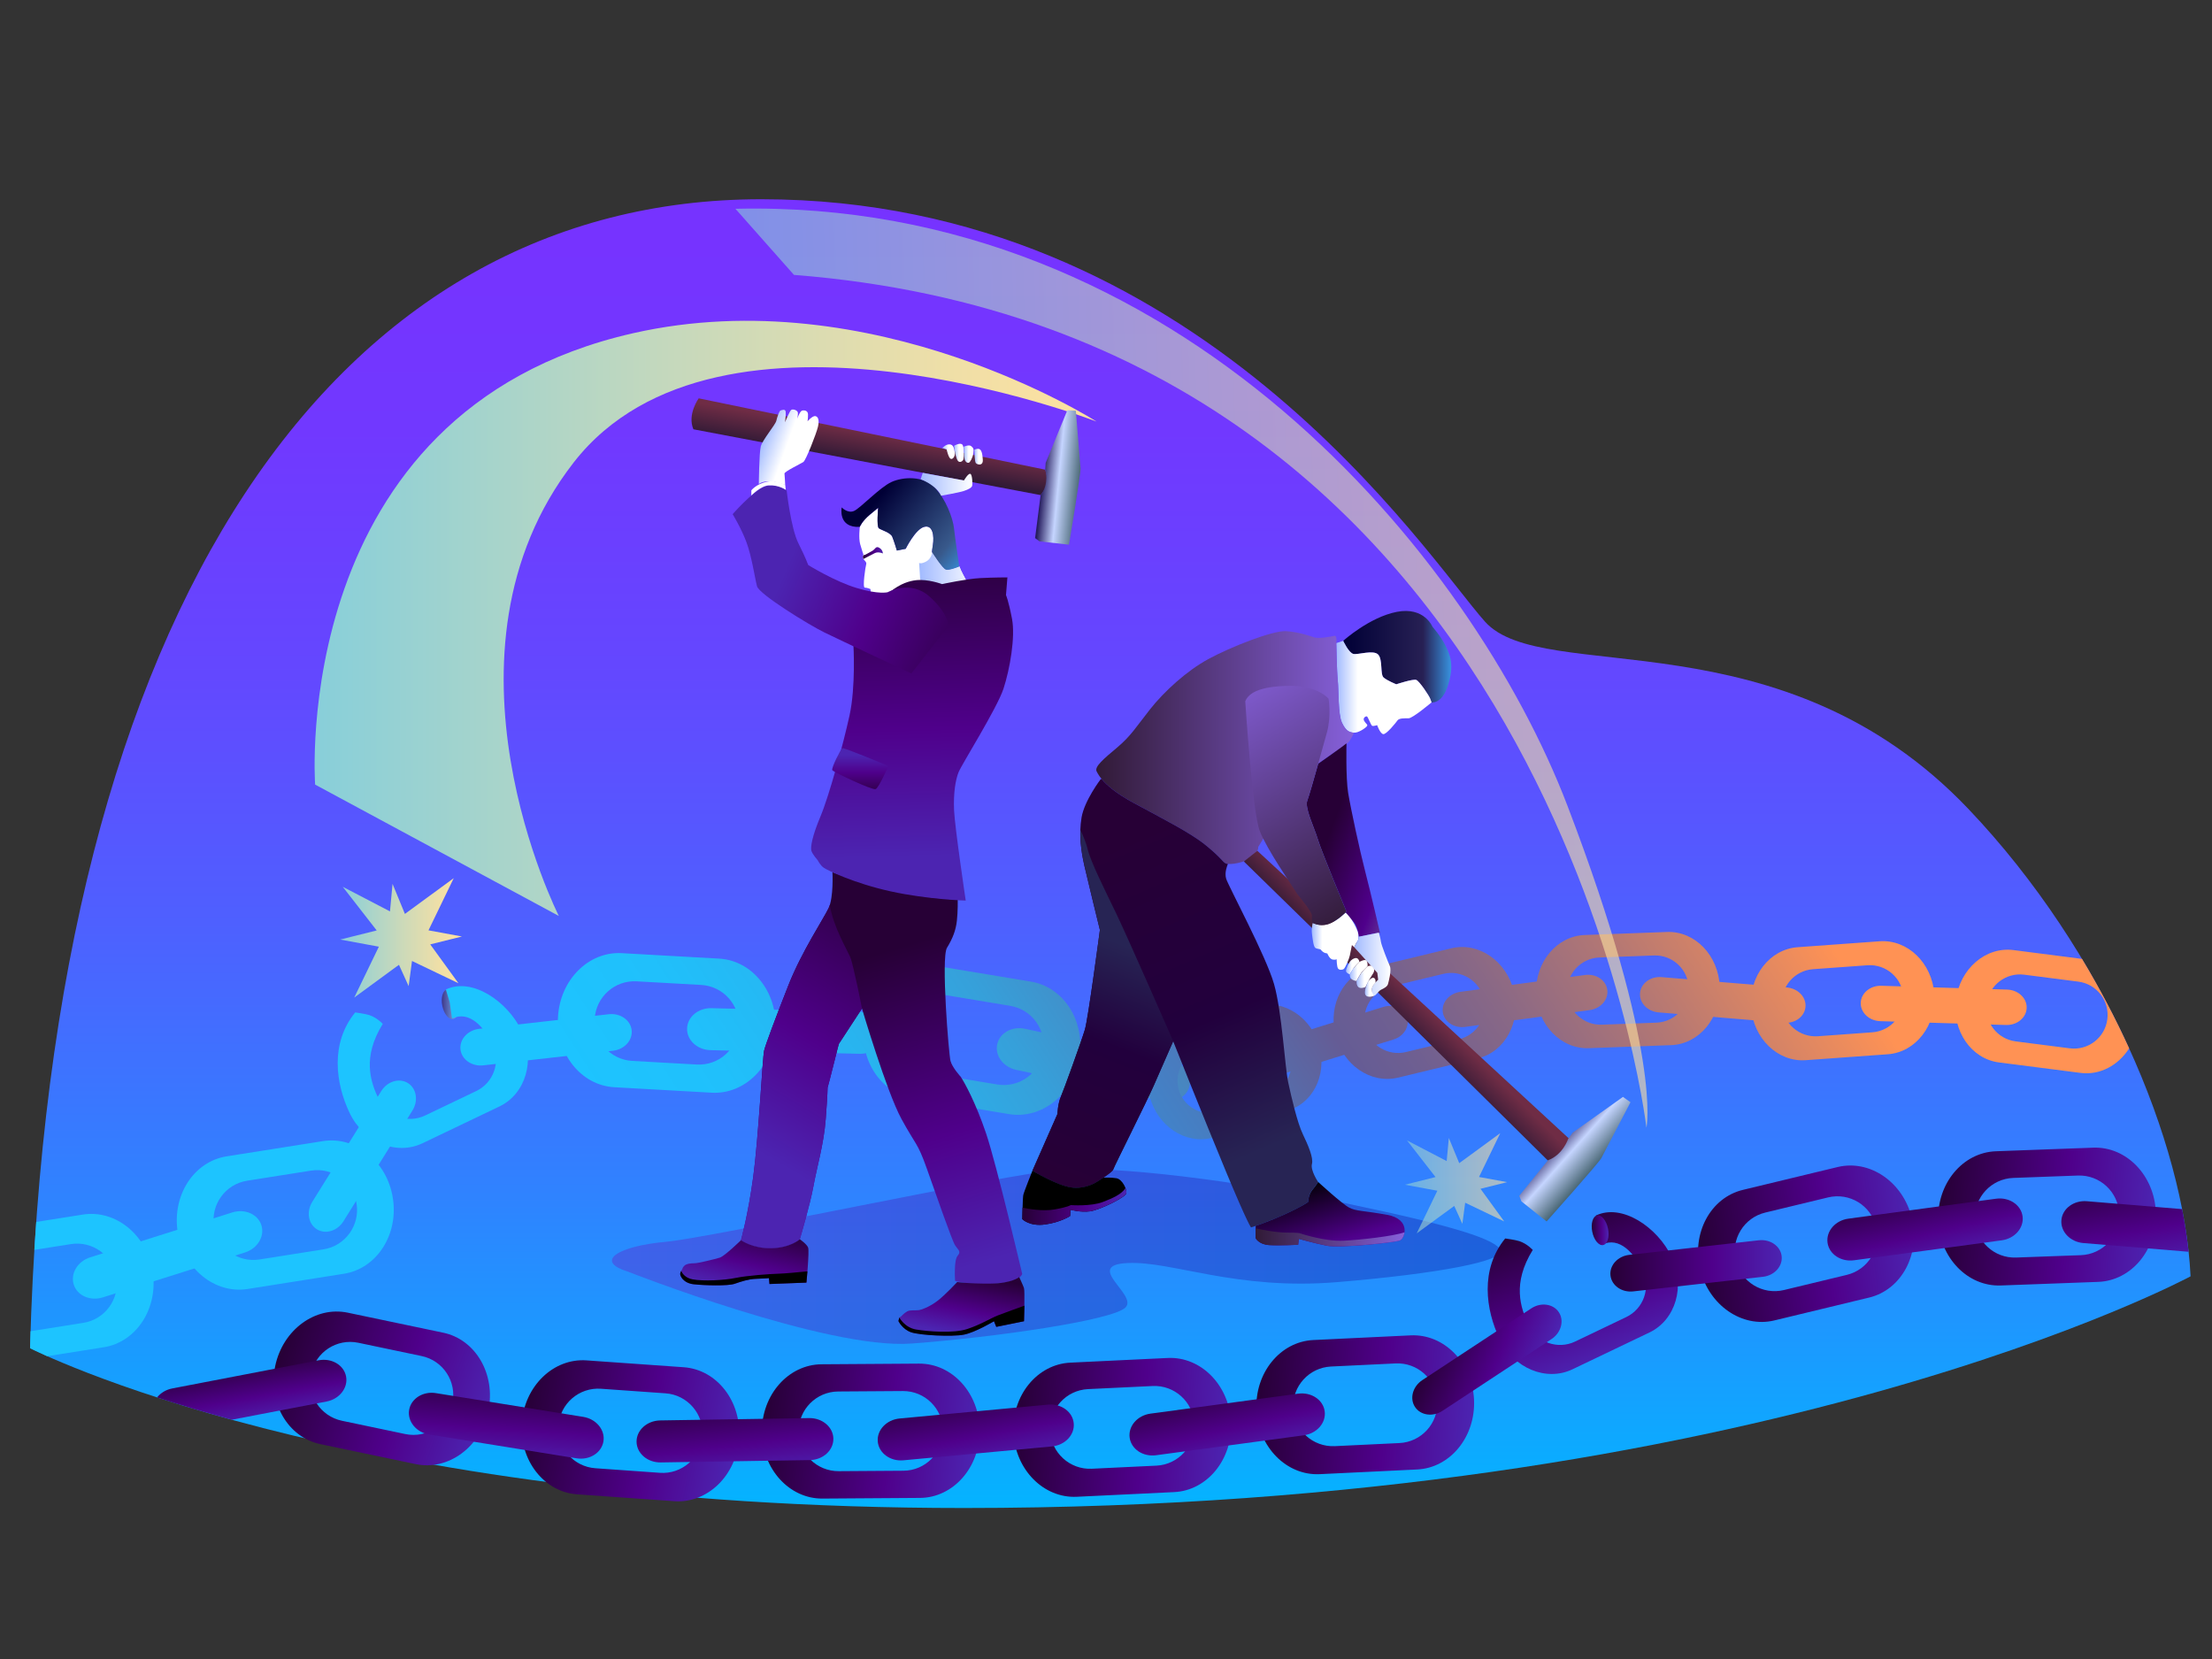 <?xml version="1.0" encoding="utf-8"?>
<!-- Generator: Adobe Illustrator 23.0.6, SVG Export Plug-In . SVG Version: 6.00 Build 0)  -->
<svg version="1.1" id="Layer_1" xmlns="http://www.w3.org/2000/svg" xmlns:xlink="http://www.w3.org/1999/xlink" x="0px" y="0px"
	 viewBox="0 0 800 600" style="enable-background:new 0 0 800 600;" xml:space="preserve">
<rect x="0" y="0" width="800" height="600" fill="#333333" stroke="none"/>
<style type="text/css">
	.st0{fill:url(#SVGID_1_);}
	.st1{opacity:0.3;fill:url(#SVGID_2_);}
	.st2{fill:url(#SVGID_3_);}
	.st3{opacity:0.6;fill:url(#SVGID_4_);}
	.st4{fill:url(#SVGID_5_);}
	.st5{fill:url(#SVGID_6_);}
	.st6{fill:url(#SVGID_7_);}
	.st7{fill:url(#SVGID_8_);}
	.st8{fill:url(#SVGID_9_);}
	.st9{fill:url(#SVGID_10_);}
	.st10{fill:url(#SVGID_11_);}
	.st11{fill:url(#SVGID_12_);}
	.st12{fill:url(#SVGID_13_);}
	.st13{fill:url(#SVGID_14_);}
	.st14{fill:url(#SVGID_15_);}
	.st15{fill:url(#SVGID_16_);}
	.st16{fill:url(#SVGID_17_);}
	.st17{fill:url(#SVGID_18_);}
	.st18{fill:url(#SVGID_19_);}
	.st19{fill:url(#SVGID_20_);}
	.st20{fill:url(#SVGID_21_);}
	.st21{fill:url(#SVGID_22_);}
	.st22{fill:url(#SVGID_23_);}
	.st23{fill:url(#SVGID_24_);}
	.st24{fill:url(#SVGID_25_);}
	.st25{fill:url(#SVGID_26_);}
	.st26{fill:url(#SVGID_27_);}
	.st27{fill:url(#SVGID_28_);}
	.st28{fill:url(#SVGID_29_);}
	.st29{fill:url(#SVGID_30_);}
	.st30{fill:url(#SVGID_31_);}
	.st31{fill:url(#SVGID_32_);}
	.st32{fill:url(#SVGID_33_);}
	.st33{fill:url(#SVGID_34_);}
	.st34{fill:url(#SVGID_35_);}
	.st35{fill:url(#SVGID_36_);}
	.st36{fill:url(#SVGID_37_);}
	.st37{fill:url(#SVGID_38_);}
	.st38{fill:url(#SVGID_39_);}
	.st39{fill:url(#SVGID_40_);}
	.st40{fill:url(#SVGID_41_);}
	.st41{fill:url(#SVGID_42_);}
	.st42{opacity:0.6;fill:url(#SVGID_43_);}
	.st43{fill:url(#SVGID_44_);}
	.st44{fill:url(#SVGID_45_);}
	.st45{fill:url(#SVGID_46_);}
	.st46{fill:url(#SVGID_47_);}
	.st47{fill:url(#SVGID_48_);}
	.st48{fill:url(#SVGID_49_);}
	.st49{fill:url(#SVGID_50_);}
	.st50{fill:url(#SVGID_51_);}
	.st51{fill:url(#SVGID_52_);}
	.st52{fill:url(#SVGID_53_);}
	.st53{fill:url(#SVGID_54_);}
	.st54{fill:url(#SVGID_55_);}
	.st55{fill:url(#SVGID_56_);}
	.st56{fill:url(#SVGID_57_);}
	.st57{fill:url(#SVGID_58_);}
	.st58{fill:url(#SVGID_59_);}
	.st59{fill:url(#SVGID_60_);}
	.st60{fill:url(#SVGID_61_);}
	.st61{fill:url(#SVGID_62_);}
	.st62{fill:url(#SVGID_63_);}
	.st63{fill:url(#SVGID_64_);}
	.st64{fill:url(#SVGID_65_);}
	.st65{fill:url(#SVGID_66_);}
	.st66{fill:url(#SVGID_67_);}
	.st67{fill:url(#SVGID_68_);}
	.st68{fill:url(#SVGID_69_);}
	.st69{fill:#FFFFFF;}
	.st70{fill:url(#SVGID_70_);}
	.st71{fill:url(#SVGID_71_);}
	.st72{fill:url(#SVGID_72_);}
	.st73{fill:url(#SVGID_73_);}
	.st74{fill:url(#SVGID_74_);}
	.st75{fill:url(#SVGID_75_);}
	.st76{fill:url(#SVGID_76_);}
	.st77{fill:url(#SVGID_77_);}
	.st78{fill:url(#SVGID_78_);}
	.st79{fill:url(#SVGID_79_);}
	.st80{fill:url(#SVGID_80_);}
	.st81{fill:url(#SVGID_81_);}
	.st82{fill:url(#SVGID_82_);}
</style>
<linearGradient id="SVGID_1_" gradientUnits="userSpaceOnUse" x1="401.555" y1="86.101" x2="401.555" y2="554.029">
	<stop  offset="0" style="stop-color:#7633FF"/>
	<stop  offset="0.148" style="stop-color:#7138FF"/>
	<stop  offset="0.329" style="stop-color:#6447FF"/>
	<stop  offset="0.529" style="stop-color:#4E60FF"/>
	<stop  offset="0.741" style="stop-color:#2F83FF"/>
	<stop  offset="0.961" style="stop-color:#08AFFF"/>
	<stop  offset="1" style="stop-color:#00B8FF"/>
</linearGradient>
<path class="st0" d="M792.25,461.6c-2.35-48.68-31.33-117.45-80.25-168.93c-67.74-71.3-153.89-44.31-174.93-67.84
	C516.02,201.29,433.16,72.06,275.33,72.06c-152.19,0-257.15,144.51-264.46,415.51c0,0,112.17,57.82,337.73,57.82
	C637.01,545.39,792.25,461.6,792.25,461.6z"/>
<linearGradient id="SVGID_2_" gradientUnits="userSpaceOnUse" x1="221.318" y1="454.422" x2="542.767" y2="454.422">
	<stop  offset="0" style="stop-color:#7700BB"/>
	<stop  offset="1" style="stop-color:#00008B"/>
	<stop  offset="1" style="stop-color:#000000"/>
</linearGradient>
<path class="st1" d="M226.95,459.85c0,0,72.04,28.36,102.69,26.06c30.66-2.3,72.81-8.43,77.4-13.03c4.6-4.6-15.33-15.33,0.77-16.09
	c16.09-0.77,39.09,9.96,75.87,6.9s60.54-7.66,59.01-11.5c-1.53-3.83-15.95-8.66-55.87-16.98c-39.92-8.31-83.61-13.68-103.53-12.15
	c-19.93,1.53-125.69,24.52-142.55,26.06C223.88,450.65,214.69,456.02,226.95,459.85z"/>
<linearGradient id="SVGID_3_" gradientUnits="userSpaceOnUse" x1="159.747" y1="363.184" x2="165.851" y2="363.184">
	<stop  offset="0" style="stop-color:#3D3688"/>
	<stop  offset="0.146" style="stop-color:#484A99"/>
	<stop  offset="0.535" style="stop-color:#627BC3"/>
	<stop  offset="0.833" style="stop-color:#7399DD"/>
	<stop  offset="1" style="stop-color:#79A4E7"/>
</linearGradient>
<path class="st2" d="M165.65,362.6c0.6,2.96-0.18,5.62-1.75,5.94c-1.57,0.32-3.34-1.82-3.94-4.78c-0.6-2.96,0.18-5.62,1.75-5.94
	C163.28,357.5,165.04,359.64,165.65,362.6z"/>
<linearGradient id="SVGID_4_" gradientUnits="userSpaceOnUse" x1="508.088" y1="427.954" x2="545.07" y2="427.954">
	<stop  offset="0" style="stop-color:#88CFDA"/>
	<stop  offset="8.341312e-03" style="stop-color:#89CFD9"/>
	<stop  offset="0.478" style="stop-color:#C8D9BB"/>
	<stop  offset="0.822" style="stop-color:#F0DFA7"/>
	<stop  offset="1" style="stop-color:#FFE1A0"/>
</linearGradient>
<polygon class="st3" points="534.91,425.67 542.58,409.83 527.75,420.68 523.99,411.56 523.21,419.92 508.86,412.44 519.18,425.7 
	508.09,428.47 519.84,430.64 512.36,446.08 525.94,436.14 528.88,442.62 529.9,434.98 544.01,441.74 535.44,429.94 545.07,427.54 
	"/>
<linearGradient id="SVGID_5_" gradientUnits="userSpaceOnUse" x1="123.039" y1="339.185" x2="167.061" y2="339.185">
	<stop  offset="0" style="stop-color:#88CFDA"/>
	<stop  offset="8.341312e-03" style="stop-color:#89CFD9"/>
	<stop  offset="0.478" style="stop-color:#C8D9BB"/>
	<stop  offset="0.822" style="stop-color:#F0DFA7"/>
	<stop  offset="1" style="stop-color:#FFE1A0"/>
</linearGradient>
<polygon class="st4" points="154.97,336.47 164.1,317.6 146.44,330.53 141.97,319.67 141.04,329.62 123.96,320.72 136.24,336.51 
	123.04,339.8 137.02,342.38 128.12,360.77 144.29,348.93 147.79,356.65 149.01,347.55 165.8,355.6 155.6,341.55 167.06,338.7 "/>
<g>
	<linearGradient id="SVGID_6_" gradientUnits="userSpaceOnUse" x1="332.551" y1="580.012" x2="672.872" y2="357.73">
		<stop  offset="0" style="stop-color:#1DACFF"/>
		<stop  offset="0.112" style="stop-color:#20A9FB"/>
		<stop  offset="0.226" style="stop-color:#28A0EF"/>
		<stop  offset="0.342" style="stop-color:#3690DA"/>
		<stop  offset="0.458" style="stop-color:#497BBE"/>
		<stop  offset="0.574" style="stop-color:#625F99"/>
		<stop  offset="0.585" style="stop-color:#655C95"/>
		<stop  offset="0.637" style="stop-color:#6F5F91"/>
		<stop  offset="0.723" style="stop-color:#896886"/>
		<stop  offset="0.834" style="stop-color:#B37774"/>
		<stop  offset="0.963" style="stop-color:#ED8C5C"/>
		<stop  offset="1" style="stop-color:#FF9254"/>
	</linearGradient>
	<path class="st5" d="M633.3,364.32c0.81,11.28,9.67,19.84,19.77,19.11l29.67-2.14c10.11-0.73,17.64-10.47,16.83-21.75
		c-0.81-11.28-9.67-19.84-19.77-19.11l-29.67,2.14C640.02,343.31,632.48,353.04,633.3,364.32z M644.48,363.52
		c-0.48-6.7,4.55-12.52,11.25-13l19.66-1.42c6.7-0.48,12.52,4.55,13,11.25c0.48,6.7-4.55,12.52-11.25,13l-19.66,1.42
		C650.78,375.25,644.96,370.22,644.48,363.52z"/>
	<linearGradient id="SVGID_7_" gradientUnits="userSpaceOnUse" x1="356.421" y1="616.564" x2="696.744" y2="394.281">
		<stop  offset="0" style="stop-color:#1DACFF"/>
		<stop  offset="0.112" style="stop-color:#20A9FB"/>
		<stop  offset="0.226" style="stop-color:#28A0EF"/>
		<stop  offset="0.342" style="stop-color:#3690DA"/>
		<stop  offset="0.458" style="stop-color:#497BBE"/>
		<stop  offset="0.574" style="stop-color:#625F99"/>
		<stop  offset="0.585" style="stop-color:#655C95"/>
		<stop  offset="0.637" style="stop-color:#6F5F91"/>
		<stop  offset="0.723" style="stop-color:#896886"/>
		<stop  offset="0.834" style="stop-color:#B37774"/>
		<stop  offset="0.963" style="stop-color:#ED8C5C"/>
		<stop  offset="1" style="stop-color:#FF9254"/>
	</linearGradient>
	<path class="st6" d="M722.96,384.24l29.51,3.79c7.02,0.9,13.69-2.76,17.56-8.88c-4.92-10.81-10.61-21.67-17.04-32.35l-24.8-3.19
		c-10.05-1.29-19.37,6.76-20.81,17.98C705.93,372.8,712.91,382.95,722.96,384.24z M718.49,363.02c0.86-6.66,6.95-11.37,13.61-10.51
		l19.55,2.51c6.66,0.85,11.36,6.95,10.5,13.61c-0.85,6.66-6.95,11.37-13.61,10.51l-19.56-2.51
		C722.33,375.77,717.63,369.68,718.49,363.02z"/>
	<linearGradient id="SVGID_8_" gradientUnits="userSpaceOnUse" x1="344.24" y1="597.913" x2="684.563" y2="375.63">
		<stop  offset="0" style="stop-color:#1DACFF"/>
		<stop  offset="0.112" style="stop-color:#20A9FB"/>
		<stop  offset="0.226" style="stop-color:#28A0EF"/>
		<stop  offset="0.342" style="stop-color:#3690DA"/>
		<stop  offset="0.458" style="stop-color:#497BBE"/>
		<stop  offset="0.574" style="stop-color:#625F99"/>
		<stop  offset="0.585" style="stop-color:#655C95"/>
		<stop  offset="0.637" style="stop-color:#6F5F91"/>
		<stop  offset="0.723" style="stop-color:#896886"/>
		<stop  offset="0.834" style="stop-color:#B37774"/>
		<stop  offset="0.963" style="stop-color:#ED8C5C"/>
		<stop  offset="1" style="stop-color:#FF9254"/>
	</linearGradient>
	<path class="st7" d="M672.96,362.7c-0.11,3.53,3.06,6.5,7.08,6.62l45.46,1.38c4.02,0.12,7.36-2.65,7.47-6.18l0,0
		c0.11-3.53-3.06-6.5-7.08-6.62l-45.46-1.38C676.41,356.39,673.07,359.16,672.96,362.7L672.96,362.7z"/>
	<linearGradient id="SVGID_9_" gradientUnits="userSpaceOnUse" x1="289.356" y1="513.884" x2="629.679" y2="291.601">
		<stop  offset="0" style="stop-color:#1DACFF"/>
		<stop  offset="0.112" style="stop-color:#20A9FB"/>
		<stop  offset="0.226" style="stop-color:#28A0EF"/>
		<stop  offset="0.342" style="stop-color:#3690DA"/>
		<stop  offset="0.458" style="stop-color:#497BBE"/>
		<stop  offset="0.574" style="stop-color:#625F99"/>
		<stop  offset="0.585" style="stop-color:#655C95"/>
		<stop  offset="0.637" style="stop-color:#6F5F91"/>
		<stop  offset="0.723" style="stop-color:#896886"/>
		<stop  offset="0.834" style="stop-color:#B37774"/>
		<stop  offset="0.963" style="stop-color:#ED8C5C"/>
		<stop  offset="1" style="stop-color:#FF9254"/>
	</linearGradient>
	<path class="st8" d="M482.94,374.14c2.65,10.99,12.79,17.98,22.64,15.61l28.92-6.97c9.85-2.37,15.68-13.21,13.03-24.21
		c-2.65-11-12.79-17.99-22.64-15.61l-28.92,6.98C486.12,352.3,480.28,363.14,482.94,374.14z M493.83,371.51
		c-1.58-6.53,2.44-13.1,8.97-14.67l19.16-4.62c6.53-1.57,13.09,2.44,14.67,8.97c1.58,6.53-2.44,13.09-8.97,14.67l-19.17,4.62
		C501.97,382.06,495.41,378.04,493.83,371.51z"/>
	<linearGradient id="SVGID_10_" gradientUnits="userSpaceOnUse" x1="307.552" y1="541.743" x2="647.875" y2="319.46">
		<stop  offset="0" style="stop-color:#1DACFF"/>
		<stop  offset="0.112" style="stop-color:#20A9FB"/>
		<stop  offset="0.226" style="stop-color:#28A0EF"/>
		<stop  offset="0.342" style="stop-color:#3690DA"/>
		<stop  offset="0.458" style="stop-color:#497BBE"/>
		<stop  offset="0.574" style="stop-color:#625F99"/>
		<stop  offset="0.585" style="stop-color:#655C95"/>
		<stop  offset="0.637" style="stop-color:#6F5F91"/>
		<stop  offset="0.723" style="stop-color:#896886"/>
		<stop  offset="0.834" style="stop-color:#B37774"/>
		<stop  offset="0.963" style="stop-color:#ED8C5C"/>
		<stop  offset="1" style="stop-color:#FF9254"/>
	</linearGradient>
	<path class="st9" d="M555.56,359.3c0.42,11.3,8.96,20.17,19.09,19.79l29.73-1.1c10.12-0.37,18-9.84,17.58-21.14
		c-0.42-11.3-8.96-20.17-19.09-19.79l-29.73,1.1C563.01,338.53,555.14,347.99,555.56,359.3z M566.76,358.89
		c-0.25-6.71,4.99-12.35,11.7-12.6l19.7-0.73c6.71-0.25,12.35,4.99,12.59,11.7c0.25,6.71-4.99,12.35-11.7,12.6l-19.7,0.73
		C572.64,370.83,567.01,365.59,566.76,358.89z"/>
	<linearGradient id="SVGID_11_" gradientUnits="userSpaceOnUse" x1="298.229" y1="527.468" x2="638.552" y2="305.185">
		<stop  offset="0" style="stop-color:#1DACFF"/>
		<stop  offset="0.112" style="stop-color:#20A9FB"/>
		<stop  offset="0.226" style="stop-color:#28A0EF"/>
		<stop  offset="0.342" style="stop-color:#3690DA"/>
		<stop  offset="0.458" style="stop-color:#497BBE"/>
		<stop  offset="0.574" style="stop-color:#625F99"/>
		<stop  offset="0.585" style="stop-color:#655C95"/>
		<stop  offset="0.637" style="stop-color:#6F5F91"/>
		<stop  offset="0.723" style="stop-color:#896886"/>
		<stop  offset="0.834" style="stop-color:#B37774"/>
		<stop  offset="0.963" style="stop-color:#ED8C5C"/>
		<stop  offset="1" style="stop-color:#FF9254"/>
	</linearGradient>
	<path class="st10" d="M521.8,366.03c0.47,3.5,4.09,5.91,8.07,5.37l45.07-6.09c3.98-0.54,6.83-3.82,6.36-7.32l0,0
		c-0.47-3.51-4.09-5.91-8.07-5.37l-45.07,6.09C524.17,359.25,521.33,362.53,521.8,366.03L521.8,366.03z"/>
	<linearGradient id="SVGID_12_" gradientUnits="userSpaceOnUse" x1="319.445" y1="559.951" x2="659.768" y2="337.668">
		<stop  offset="0" style="stop-color:#1DACFF"/>
		<stop  offset="0.112" style="stop-color:#20A9FB"/>
		<stop  offset="0.226" style="stop-color:#28A0EF"/>
		<stop  offset="0.342" style="stop-color:#3690DA"/>
		<stop  offset="0.458" style="stop-color:#497BBE"/>
		<stop  offset="0.574" style="stop-color:#625F99"/>
		<stop  offset="0.585" style="stop-color:#655C95"/>
		<stop  offset="0.637" style="stop-color:#6F5F91"/>
		<stop  offset="0.723" style="stop-color:#896886"/>
		<stop  offset="0.834" style="stop-color:#B37774"/>
		<stop  offset="0.963" style="stop-color:#ED8C5C"/>
		<stop  offset="1" style="stop-color:#FF9254"/>
	</linearGradient>
	<path class="st11" d="M593.14,359.17c-0.29,3.52,2.72,6.65,6.73,6.98l45.33,3.75c4.01,0.33,7.49-2.26,7.78-5.78l0,0
		c0.29-3.52-2.72-6.65-6.73-6.98l-45.33-3.75C596.91,353.06,593.43,355.65,593.14,359.17L593.14,359.17z"/>
	<linearGradient id="SVGID_13_" gradientUnits="userSpaceOnUse" x1="209.037" y1="390.913" x2="549.36" y2="168.629">
		<stop  offset="0" style="stop-color:#1DC4FF"/>
		<stop  offset="0.112" style="stop-color:#20C0FB"/>
		<stop  offset="0.226" style="stop-color:#28B4EF"/>
		<stop  offset="0.342" style="stop-color:#36A0DA"/>
		<stop  offset="0.458" style="stop-color:#4984BE"/>
		<stop  offset="0.574" style="stop-color:#626099"/>
		<stop  offset="0.585" style="stop-color:#655C95"/>
		<stop  offset="0.637" style="stop-color:#6F5F91"/>
		<stop  offset="0.723" style="stop-color:#896886"/>
		<stop  offset="0.834" style="stop-color:#B37774"/>
		<stop  offset="0.963" style="stop-color:#ED8C5C"/>
		<stop  offset="1" style="stop-color:#FF9254"/>
	</linearGradient>
	<path class="st12" d="M201.81,367.74c-0.75,13.39,8.36,24.79,20.35,25.47l35.21,1.98c11.99,0.68,22.33-9.63,23.08-23.02
		c0.75-13.39-8.36-24.79-20.35-25.47l-35.22-1.98C212.9,344.04,202.56,354.35,201.81,367.74z M215.08,368.49
		c0.45-7.95,7.25-14.03,15.2-13.58l23.33,1.31c7.95,0.45,14.03,7.25,13.58,15.2c-0.45,7.95-7.25,14.03-15.2,13.58l-23.34-1.31
		C220.71,383.24,214.63,376.43,215.08,368.49z"/>
	<linearGradient id="SVGID_14_" gradientUnits="userSpaceOnUse" x1="244.847" y1="445.739" x2="585.171" y2="223.456">
		<stop  offset="0" style="stop-color:#1DC4FF"/>
		<stop  offset="0.112" style="stop-color:#20C0FB"/>
		<stop  offset="0.226" style="stop-color:#28B4EF"/>
		<stop  offset="0.342" style="stop-color:#36A0DA"/>
		<stop  offset="0.458" style="stop-color:#4984BE"/>
		<stop  offset="0.574" style="stop-color:#626099"/>
		<stop  offset="0.585" style="stop-color:#655C95"/>
		<stop  offset="0.637" style="stop-color:#6F5F91"/>
		<stop  offset="0.723" style="stop-color:#896886"/>
		<stop  offset="0.834" style="stop-color:#B37774"/>
		<stop  offset="0.963" style="stop-color:#ED8C5C"/>
		<stop  offset="1" style="stop-color:#FF9254"/>
	</linearGradient>
	<path class="st13" d="M312.64,369.63c-2.2,13.23,5.63,25.55,17.48,27.52l34.79,5.78c11.85,1.97,23.24-7.16,25.44-20.39
		c2.2-13.23-5.63-25.55-17.48-27.52l-34.8-5.78C326.23,347.27,314.84,356.4,312.64,369.63z M325.75,371.81
		c1.3-7.86,8.73-13.16,16.58-11.86l23.06,3.83c7.85,1.3,13.16,8.73,11.86,16.58c-1.3,7.85-8.72,13.16-16.58,11.86l-23.06-3.83
		C329.75,387.08,324.45,379.66,325.75,371.81z"/>
	<linearGradient id="SVGID_15_" gradientUnits="userSpaceOnUse" x1="223.211" y1="412.614" x2="563.533" y2="190.331">
		<stop  offset="0" style="stop-color:#1DC4FF"/>
		<stop  offset="0.112" style="stop-color:#20C0FB"/>
		<stop  offset="0.226" style="stop-color:#28B4EF"/>
		<stop  offset="0.342" style="stop-color:#36A0DA"/>
		<stop  offset="0.458" style="stop-color:#4984BE"/>
		<stop  offset="0.574" style="stop-color:#626099"/>
		<stop  offset="0.585" style="stop-color:#655C95"/>
		<stop  offset="0.637" style="stop-color:#6F5F91"/>
		<stop  offset="0.723" style="stop-color:#896886"/>
		<stop  offset="0.834" style="stop-color:#B37774"/>
		<stop  offset="0.963" style="stop-color:#ED8C5C"/>
		<stop  offset="1" style="stop-color:#FF9254"/>
	</linearGradient>
	<path class="st14" d="M248.49,372c-0.1,4.19,3.68,7.68,8.44,7.8l53.91,1.32c4.76,0.12,8.71-3.19,8.81-7.38l0,0
		c0.1-4.19-3.67-7.68-8.44-7.8l-53.91-1.32C252.53,364.5,248.59,367.8,248.49,372L248.49,372z"/>
	<linearGradient id="SVGID_16_" gradientUnits="userSpaceOnUse" x1="262.135" y1="472.206" x2="602.456" y2="249.924">
		<stop  offset="0" style="stop-color:#1DC4FF"/>
		<stop  offset="0.112" style="stop-color:#20C0FB"/>
		<stop  offset="0.226" style="stop-color:#28B4EF"/>
		<stop  offset="0.342" style="stop-color:#36A0DA"/>
		<stop  offset="0.458" style="stop-color:#4984BE"/>
		<stop  offset="0.574" style="stop-color:#626099"/>
		<stop  offset="0.585" style="stop-color:#655C95"/>
		<stop  offset="0.637" style="stop-color:#6F5F91"/>
		<stop  offset="0.723" style="stop-color:#896886"/>
		<stop  offset="0.834" style="stop-color:#B37774"/>
		<stop  offset="0.963" style="stop-color:#ED8C5C"/>
		<stop  offset="1" style="stop-color:#FF9254"/>
	</linearGradient>
	<path class="st15" d="M360.65,377.69c-0.87,4.1,2.19,8.23,6.85,9.23l52.74,11.27c4.66,1,9.15-1.52,10.02-5.62l0,0
		c0.88-4.1-2.19-8.23-6.85-9.23l-52.74-11.27C366.01,371.08,361.53,373.59,360.65,377.69L360.65,377.69z"/>
	<linearGradient id="SVGID_17_" gradientUnits="userSpaceOnUse" x1="278.553" y1="497.345" x2="618.877" y2="275.062">
		<stop  offset="0" style="stop-color:#1DACFF"/>
		<stop  offset="0.112" style="stop-color:#20A9FB"/>
		<stop  offset="0.226" style="stop-color:#28A0EF"/>
		<stop  offset="0.342" style="stop-color:#3690DA"/>
		<stop  offset="0.458" style="stop-color:#497BBE"/>
		<stop  offset="0.574" style="stop-color:#625F99"/>
		<stop  offset="0.585" style="stop-color:#655C95"/>
		<stop  offset="0.637" style="stop-color:#6F5F91"/>
		<stop  offset="0.723" style="stop-color:#896886"/>
		<stop  offset="0.834" style="stop-color:#B37774"/>
		<stop  offset="0.963" style="stop-color:#ED8C5C"/>
		<stop  offset="1" style="stop-color:#FF9254"/>
	</linearGradient>
	<path class="st16" d="M416.42,398.54c3.71,10.25,14.16,15.86,23.34,12.54l26.95-9.76c9.18-3.32,13.61-14.33,9.9-24.58
		c-3.71-10.25-14.16-15.86-23.34-12.54l-26.95,9.76C417.14,377.29,412.7,388.29,416.42,398.54z M426.57,394.86
		c-2.2-6.09,0.94-12.8,7.03-15.01l17.86-6.47c6.08-2.2,12.8,0.94,15,7.03c2.2,6.08-0.94,12.8-7.03,15l-17.86,6.47
		C435.49,404.09,428.77,400.95,426.57,394.86z"/>
	<linearGradient id="SVGID_18_" gradientUnits="userSpaceOnUse" x1="283.866" y1="505.479" x2="624.19" y2="283.195">
		<stop  offset="0" style="stop-color:#1DACFF"/>
		<stop  offset="0.112" style="stop-color:#20A9FB"/>
		<stop  offset="0.226" style="stop-color:#28A0EF"/>
		<stop  offset="0.342" style="stop-color:#3690DA"/>
		<stop  offset="0.458" style="stop-color:#497BBE"/>
		<stop  offset="0.574" style="stop-color:#625F99"/>
		<stop  offset="0.585" style="stop-color:#655C95"/>
		<stop  offset="0.637" style="stop-color:#6F5F91"/>
		<stop  offset="0.723" style="stop-color:#896886"/>
		<stop  offset="0.834" style="stop-color:#B37774"/>
		<stop  offset="0.963" style="stop-color:#ED8C5C"/>
		<stop  offset="1" style="stop-color:#FF9254"/>
	</linearGradient>
	<path class="st17" d="M453.64,385.14c1.01,3.25,4.83,4.96,8.53,3.81l41.85-13.02c3.7-1.15,5.88-4.72,4.86-7.97l0,0
		c-1.01-3.25-4.83-4.96-8.53-3.81l-41.85,13.01C454.81,378.31,452.63,381.88,453.64,385.14L453.64,385.14z"/>
	<linearGradient id="SVGID_19_" gradientUnits="userSpaceOnUse" x1="189.237" y1="360.598" x2="529.56" y2="138.316">
		<stop  offset="0" style="stop-color:#1DC4FF"/>
		<stop  offset="0.112" style="stop-color:#20C0FB"/>
		<stop  offset="0.226" style="stop-color:#28B4EF"/>
		<stop  offset="0.342" style="stop-color:#36A0DA"/>
		<stop  offset="0.458" style="stop-color:#4984BE"/>
		<stop  offset="0.574" style="stop-color:#626099"/>
		<stop  offset="0.585" style="stop-color:#655C95"/>
		<stop  offset="0.637" style="stop-color:#6F5F91"/>
		<stop  offset="0.723" style="stop-color:#896886"/>
		<stop  offset="0.834" style="stop-color:#B37774"/>
		<stop  offset="0.963" style="stop-color:#ED8C5C"/>
		<stop  offset="1" style="stop-color:#FF9254"/>
	</linearGradient>
	<path class="st18" d="M162.66,362.56l0.83,5.81c6.29-3.01,11.67,3.13,14.67,9.41c3.01,6.29,0.35,13.82-5.94,16.82l-18.45,8.83
		c-6.28,3.01-13.82,0.35-16.82-5.94c-3.01-6.29-5.99-15.14,1.48-27.18c0,0-1.94-2.21-4.85-3.18c-1.42-0.48-5.12-0.97-5.12-0.97
		c-9.14,11.21-7.07,25.77-2.01,36.36c5.06,10.59,16.86,15.49,26.34,10.96l27.85-13.32c9.48-4.54,13.07-16.8,8-27.38
		c-5.06-10.59-17.9-19.45-27.38-14.92L162.66,362.56z"/>
	<linearGradient id="SVGID_20_" gradientUnits="userSpaceOnUse" x1="199.597" y1="376.461" x2="539.92" y2="154.178">
		<stop  offset="0" style="stop-color:#1DC4FF"/>
		<stop  offset="0.112" style="stop-color:#20C0FB"/>
		<stop  offset="0.226" style="stop-color:#28B4EF"/>
		<stop  offset="0.342" style="stop-color:#36A0DA"/>
		<stop  offset="0.458" style="stop-color:#4984BE"/>
		<stop  offset="0.574" style="stop-color:#626099"/>
		<stop  offset="0.585" style="stop-color:#655C95"/>
		<stop  offset="0.637" style="stop-color:#6F5F91"/>
		<stop  offset="0.723" style="stop-color:#896886"/>
		<stop  offset="0.834" style="stop-color:#B37774"/>
		<stop  offset="0.963" style="stop-color:#ED8C5C"/>
		<stop  offset="1" style="stop-color:#FF9254"/>
	</linearGradient>
	<path class="st19" d="M64.27,445.59c2.09,13.24,13.41,22.46,25.28,20.59l34.84-5.51c11.87-1.87,19.79-14.13,17.69-27.38
		c-2.09-13.25-13.41-22.47-25.28-20.59l-34.84,5.51C70.1,420.08,62.18,432.34,64.27,445.59z M77.4,443.51
		c-1.24-7.87,4.12-15.25,11.99-16.49l23.09-3.65c7.86-1.24,15.24,4.12,16.48,11.99c1.24,7.86-4.12,15.25-11.98,16.49l-23.09,3.65
		C86.02,456.74,78.64,451.38,77.4,443.51z"/>
	<linearGradient id="SVGID_21_" gradientUnits="userSpaceOnUse" x1="188.299" y1="359.162" x2="528.623" y2="136.879">
		<stop  offset="0" style="stop-color:#1DC4FF"/>
		<stop  offset="0.112" style="stop-color:#20C0FB"/>
		<stop  offset="0.226" style="stop-color:#28B4EF"/>
		<stop  offset="0.342" style="stop-color:#36A0DA"/>
		<stop  offset="0.458" style="stop-color:#4984BE"/>
		<stop  offset="0.574" style="stop-color:#626099"/>
		<stop  offset="0.585" style="stop-color:#655C95"/>
		<stop  offset="0.637" style="stop-color:#6F5F91"/>
		<stop  offset="0.723" style="stop-color:#896886"/>
		<stop  offset="0.834" style="stop-color:#B37774"/>
		<stop  offset="0.963" style="stop-color:#ED8C5C"/>
		<stop  offset="1" style="stop-color:#FF9254"/>
	</linearGradient>
	<path class="st20" d="M55.22,459.86c-2.09-13.25-13.41-22.47-25.28-20.59l-16.84,2.66c-0.24,3.35-0.47,6.71-0.67,10.1l13.19-2.08
		c7.86-1.24,15.24,4.12,16.48,11.99c1.24,7.86-4.12,15.25-11.98,16.49l-19.06,3.02c-0.07,2.04-0.13,4.09-0.18,6.14
		c0,0,2.06,1.06,6.19,2.9l20.48-3.24C49.39,485.36,57.31,473.1,55.22,459.86z"/>
	<linearGradient id="SVGID_22_" gradientUnits="userSpaceOnUse" x1="193.47" y1="367.08" x2="533.792" y2="144.797">
		<stop  offset="0" style="stop-color:#1DC4FF"/>
		<stop  offset="0.112" style="stop-color:#20C0FB"/>
		<stop  offset="0.226" style="stop-color:#28B4EF"/>
		<stop  offset="0.342" style="stop-color:#36A0DA"/>
		<stop  offset="0.458" style="stop-color:#4984BE"/>
		<stop  offset="0.574" style="stop-color:#626099"/>
		<stop  offset="0.585" style="stop-color:#655C95"/>
		<stop  offset="0.637" style="stop-color:#6F5F91"/>
		<stop  offset="0.723" style="stop-color:#896886"/>
		<stop  offset="0.834" style="stop-color:#B37774"/>
		<stop  offset="0.963" style="stop-color:#ED8C5C"/>
		<stop  offset="1" style="stop-color:#FF9254"/>
	</linearGradient>
	<path class="st21" d="M26.67,464.58c1.26,4,5.97,6.07,10.51,4.64l51.42-16.25c4.54-1.44,7.2-5.84,5.94-9.84l0,0
		c-1.26-4-5.97-6.07-10.52-4.64l-51.42,16.25C28.07,456.18,25.41,460.58,26.67,464.58L26.67,464.58z"/>
	<linearGradient id="SVGID_23_" gradientUnits="userSpaceOnUse" x1="198.785" y1="375.216" x2="539.107" y2="152.934">
		<stop  offset="0" style="stop-color:#1DC4FF"/>
		<stop  offset="0.112" style="stop-color:#20C0FB"/>
		<stop  offset="0.226" style="stop-color:#28B4EF"/>
		<stop  offset="0.342" style="stop-color:#36A0DA"/>
		<stop  offset="0.458" style="stop-color:#4984BE"/>
		<stop  offset="0.574" style="stop-color:#626099"/>
		<stop  offset="0.585" style="stop-color:#655C95"/>
		<stop  offset="0.637" style="stop-color:#6F5F91"/>
		<stop  offset="0.723" style="stop-color:#896886"/>
		<stop  offset="0.834" style="stop-color:#B37774"/>
		<stop  offset="0.963" style="stop-color:#ED8C5C"/>
		<stop  offset="1" style="stop-color:#FF9254"/>
	</linearGradient>
	<path class="st22" d="M228.45,372.57c0.41,3.65-2.62,6.98-6.76,7.45l-46.9,5.28c-4.14,0.47-7.84-2.11-8.25-5.76l0,0
		c-0.41-3.65,2.62-6.98,6.76-7.45l46.9-5.28C224.35,366.34,228.04,368.92,228.45,372.57L228.45,372.57z"/>
	<linearGradient id="SVGID_24_" gradientUnits="userSpaceOnUse" x1="198.182" y1="374.294" x2="538.505" y2="152.011">
		<stop  offset="0" style="stop-color:#1DC4FF"/>
		<stop  offset="0.112" style="stop-color:#20C0FB"/>
		<stop  offset="0.226" style="stop-color:#28B4EF"/>
		<stop  offset="0.342" style="stop-color:#36A0DA"/>
		<stop  offset="0.458" style="stop-color:#4984BE"/>
		<stop  offset="0.574" style="stop-color:#626099"/>
		<stop  offset="0.585" style="stop-color:#655C95"/>
		<stop  offset="0.637" style="stop-color:#6F5F91"/>
		<stop  offset="0.723" style="stop-color:#896886"/>
		<stop  offset="0.834" style="stop-color:#B37774"/>
		<stop  offset="0.963" style="stop-color:#ED8C5C"/>
		<stop  offset="1" style="stop-color:#FF9254"/>
	</linearGradient>
	<path class="st23" d="M147.52,391.7c3.12,1.94,3.85,6.38,1.65,9.92l-24.95,40.06c-2.21,3.54-6.52,4.84-9.63,2.9l0,0
		c-3.11-1.94-3.85-6.38-1.65-9.92l24.95-40.06C140.09,391.06,144.4,389.76,147.52,391.7L147.52,391.7z"/>
</g>
<g>
	
		<linearGradient id="SVGID_25_" gradientUnits="userSpaceOnUse" x1="480.962" y1="398.144" x2="559.558" y2="398.144" gradientTransform="matrix(0.997 0.076 -0.076 0.997 5.141 71.68)">
		<stop  offset="0" style="stop-color:#270036"/>
		<stop  offset="0.594" style="stop-color:#4F008B"/>
		<stop  offset="1" style="stop-color:#4C24B1"/>
	</linearGradient>
	<path class="st24" d="M454.41,509.94c0.64,13.39,10.89,23.79,22.89,23.21l35.23-1.69c12-0.57,21.21-11.9,20.57-25.29
		c-0.64-13.4-10.89-23.79-22.89-23.22l-35.23,1.69C462.98,485.22,453.77,496.54,454.41,509.94z M467.69,509.31
		c-0.38-7.96,5.75-14.71,13.71-15.09l23.34-1.12c7.95-0.38,14.7,5.76,15.08,13.71c0.38,7.95-5.75,14.71-13.71,15.09l-23.35,1.12
		C474.82,523.39,468.07,517.26,467.69,509.31z"/>
	
		<linearGradient id="SVGID_26_" gradientUnits="userSpaceOnUse" x1="662.595" y1="-46.442" x2="741.19" y2="-46.442" gradientTransform="matrix(0.994 -0.113 0.113 0.994 -38.994 575.124)">
		<stop  offset="0" style="stop-color:#270036"/>
		<stop  offset="0.594" style="stop-color:#4F008B"/>
		<stop  offset="1" style="stop-color:#4C24B1"/>
	</linearGradient>
	<path class="st25" d="M614.88,459.04c3.14,13.03,15.16,21.32,26.84,18.51l34.29-8.27c11.68-2.81,18.6-15.67,15.45-28.7
		c-3.14-13.04-15.16-21.32-26.84-18.51l-34.29,8.27C618.65,433.15,611.73,446,614.88,459.04z M627.8,455.93
		c-1.87-7.74,2.89-15.53,10.63-17.39l22.72-5.48c7.74-1.87,15.52,2.89,17.39,10.63c1.87,7.74-2.89,15.52-10.63,17.39l-22.72,5.48
		C637.45,468.42,629.66,463.66,627.8,455.93z"/>
	
		<linearGradient id="SVGID_27_" gradientUnits="userSpaceOnUse" x1="726.973" y1="365.386" x2="805.569" y2="365.386" gradientTransform="matrix(0.996 0.087 -0.087 0.996 8.658 9.556)">
		<stop  offset="0" style="stop-color:#270036"/>
		<stop  offset="0.594" style="stop-color:#4F008B"/>
		<stop  offset="1" style="stop-color:#4C24B1"/>
	</linearGradient>
	<path class="st26" d="M700.98,441.44c0.49,13.4,10.63,23.91,22.63,23.47l35.25-1.3c12-0.44,21.33-11.66,20.84-25.07
		c-0.49-13.4-10.63-23.91-22.63-23.47l-35.25,1.3C709.82,416.82,700.48,428.04,700.98,441.44z M714.26,440.95
		c-0.29-7.96,5.92-14.64,13.87-14.94l23.36-0.86c7.95-0.29,14.64,5.92,14.93,13.87c0.3,7.95-5.91,14.64-13.87,14.93l-23.36,0.86
		C721.23,455.12,714.55,448.91,714.26,440.95z"/>
	
		<linearGradient id="SVGID_28_" gradientUnits="userSpaceOnUse" x1="393.948" y1="412.95" x2="472.545" y2="412.95" gradientTransform="matrix(0.997 0.076 -0.076 0.997 5.141 71.68)">
		<stop  offset="0" style="stop-color:#270036"/>
		<stop  offset="0.594" style="stop-color:#4F008B"/>
		<stop  offset="1" style="stop-color:#4C24B1"/>
	</linearGradient>
	<path class="st27" d="M366.53,518.11c0.64,13.39,10.89,23.79,22.89,23.22l35.23-1.69c12-0.57,21.21-11.9,20.57-25.29
		c-0.64-13.4-10.89-23.79-22.89-23.22l-35.23,1.69C375.09,493.39,365.88,504.72,366.53,518.11z M379.8,517.48
		c-0.38-7.96,5.75-14.71,13.71-15.09l23.34-1.12c7.95-0.38,14.7,5.76,15.08,13.71c0.38,7.95-5.75,14.71-13.71,15.09l-23.35,1.12
		C386.94,531.57,380.18,525.43,379.8,517.48z"/>
	
		<linearGradient id="SVGID_29_" gradientUnits="userSpaceOnUse" x1="394.869" y1="414.008" x2="400.564" y2="445.327" gradientTransform="matrix(0.999 -0.05 0.05 0.999 24.794 104.716)">
		<stop  offset="0" style="stop-color:#270036"/>
		<stop  offset="0.594" style="stop-color:#4F008B"/>
		<stop  offset="1" style="stop-color:#4C24B1"/>
	</linearGradient>
	<path class="st28" d="M408.55,519.94c0.56,4.15,4.84,7.01,9.57,6.37l53.44-7.22c4.72-0.64,8.1-4.53,7.53-8.68l0,0
		c-0.56-4.16-4.84-7-9.57-6.37l-53.44,7.22C411.36,511.9,407.99,515.78,408.55,519.94L408.55,519.94z"/>
	
		<linearGradient id="SVGID_30_" gradientUnits="userSpaceOnUse" x1="650.503" y1="356.23" x2="656.197" y2="387.549" gradientTransform="matrix(0.999 -0.05 0.05 0.999 24.794 104.716)">
		<stop  offset="0" style="stop-color:#270036"/>
		<stop  offset="0.594" style="stop-color:#4F008B"/>
		<stop  offset="1" style="stop-color:#4C24B1"/>
	</linearGradient>
	<path class="st29" d="M660.95,449.43c0.56,4.15,4.84,7.01,9.57,6.37l53.44-7.22c4.72-0.64,8.1-4.53,7.53-8.68l0,0
		c-0.56-4.16-4.84-7-9.57-6.37l-53.44,7.22C663.76,441.38,660.39,445.27,660.95,449.43L660.95,449.43z"/>
	<linearGradient id="SVGID_31_" gradientUnits="userSpaceOnUse" x1="764.395" y1="423.587" x2="771.36" y2="461.892">
		<stop  offset="0" style="stop-color:#270036"/>
		<stop  offset="0.594" style="stop-color:#4F008B"/>
		<stop  offset="1" style="stop-color:#4C24B1"/>
	</linearGradient>
	<path class="st30" d="M789.18,437.29l-34.43-2.85c-4.75-0.39-8.88,2.68-9.22,6.86c-0.34,4.18,3.22,7.88,7.97,8.27l38.03,3.15
		C791,447.73,790.22,442.58,789.18,437.29z"/>
	
		<linearGradient id="SVGID_32_" gradientUnits="userSpaceOnUse" x1="302.612" y1="491.512" x2="381.205" y2="491.512" gradientTransform="matrix(0.993 0.117 -0.117 0.993 32.614 -10.425)">
		<stop  offset="0" style="stop-color:#270036"/>
		<stop  offset="0.594" style="stop-color:#4F008B"/>
		<stop  offset="1" style="stop-color:#4C24B1"/>
	</linearGradient>
	<path class="st31" d="M275.55,517.85c0.09,13.41,9.91,24.22,21.92,24.13l35.27-0.24c12.01-0.08,21.67-11.02,21.58-24.43
		c-0.09-13.41-9.91-24.22-21.92-24.14l-35.27,0.24C285.12,493.5,275.46,504.44,275.55,517.85z M288.84,517.76
		c-0.06-7.97,6.35-14.46,14.32-14.51l23.37-0.16c7.96-0.06,14.46,6.35,14.51,14.31c0.06,7.96-6.35,14.46-14.31,14.51l-23.37,0.16
		C295.39,532.13,288.89,525.72,288.84,517.76z"/>
	
		<linearGradient id="SVGID_33_" gradientUnits="userSpaceOnUse" x1="294.271" y1="479.871" x2="299.965" y2="511.184" gradientTransform="matrix(1 -9.100000e-03 9.100000e-03 1 51.022 23.97)">
		<stop  offset="0" style="stop-color:#270036"/>
		<stop  offset="0.594" style="stop-color:#4F008B"/>
		<stop  offset="1" style="stop-color:#4C24B1"/>
	</linearGradient>
	<path class="st32" d="M317.46,521.39c0.39,4.17,4.55,7.2,9.3,6.75l53.69-5.02c4.74-0.44,8.28-4.19,7.88-8.36l0,0
		c-0.39-4.18-4.55-7.2-9.3-6.76l-53.69,5.02C320.6,513.47,317.07,517.22,317.46,521.39L317.46,521.39z"/>
	
		<linearGradient id="SVGID_34_" gradientUnits="userSpaceOnUse" x1="213.145" y1="615.91" x2="291.738" y2="615.91" gradientTransform="matrix(0.981 0.193 -0.193 0.981 99.181 -135.59)">
		<stop  offset="0" style="stop-color:#270036"/>
		<stop  offset="0.594" style="stop-color:#4F008B"/>
		<stop  offset="1" style="stop-color:#4C24B1"/>
	</linearGradient>
	<path class="st33" d="M188.72,514.68c-0.95,13.38,8,24.91,19.98,25.76l35.18,2.49c11.98,0.85,22.46-9.31,23.41-22.69
		c0.95-13.38-8-24.91-19.99-25.76L212.13,492C200.15,491.15,189.66,501.31,188.72,514.68z M201.97,515.62
		c0.56-7.95,7.45-13.93,15.4-13.36l23.31,1.65c7.94,0.56,13.92,7.45,13.36,15.39c-0.56,7.94-7.45,13.93-15.39,13.36l-23.32-1.65
		C207.39,530.45,201.41,523.56,201.97,515.62z"/>
	
		<linearGradient id="SVGID_35_" gradientUnits="userSpaceOnUse" x1="154.509" y1="819.871" x2="233.103" y2="819.871" gradientTransform="matrix(0.946 0.324 -0.324 0.946 220.726 -336.253)">
		<stop  offset="0" style="stop-color:#270036"/>
		<stop  offset="0.594" style="stop-color:#4F008B"/>
		<stop  offset="1" style="stop-color:#4C24B1"/>
	</linearGradient>
	<path class="st34" d="M99.53,494.05c-2.75,13.12,4.55,25.77,16.3,28.23l34.52,7.24c11.76,2.47,23.52-6.18,26.27-19.3
		c2.75-13.13-4.55-25.77-16.31-28.23l-34.52-7.24C114.05,472.29,102.28,480.92,99.53,494.05z M112.54,496.78
		c1.63-7.8,9.27-12.79,17.07-11.15l22.87,4.8c7.79,1.63,12.78,9.27,11.14,17.06c-1.63,7.79-9.27,12.79-17.06,11.15l-22.88-4.8
		C115.89,512.21,110.9,504.57,112.54,496.78z"/>
	
		<linearGradient id="SVGID_36_" gradientUnits="userSpaceOnUse" x1="189.895" y1="592.096" x2="195.589" y2="623.412" gradientTransform="matrix(0.998 0.068 -0.068 0.998 114.877 -99.921)">
		<stop  offset="0" style="stop-color:#270036"/>
		<stop  offset="0.594" style="stop-color:#4F008B"/>
		<stop  offset="1" style="stop-color:#4C24B1"/>
	</linearGradient>
	<path class="st35" d="M230.22,521.46c0.07,4.19,3.98,7.53,8.75,7.45l53.92-0.85c4.77-0.07,8.57-3.54,8.51-7.73l0,0
		c-0.06-4.19-3.98-7.53-8.75-7.46l-53.92,0.85C233.97,513.81,230.16,517.27,230.22,521.46L230.22,521.46z"/>
	
		<linearGradient id="SVGID_37_" gradientUnits="userSpaceOnUse" x1="112.208" y1="869.199" x2="117.902" y2="900.516" gradientTransform="matrix(0.97 0.242 -0.242 0.97 285.319 -372.147)">
		<stop  offset="0" style="stop-color:#270036"/>
		<stop  offset="0.594" style="stop-color:#4F008B"/>
		<stop  offset="1" style="stop-color:#4C24B1"/>
	</linearGradient>
	<path class="st36" d="M147.96,509.96c-0.67,4.14,2.61,8.11,7.31,8.87l53.24,8.59c4.7,0.76,9.06-1.98,9.73-6.12l0,0
		c0.67-4.14-2.6-8.11-7.31-8.87l-53.24-8.58C152.99,503.07,148.64,505.82,147.96,509.96L147.96,509.96z"/>
	<linearGradient id="SVGID_38_" gradientUnits="userSpaceOnUse" x1="89.101" y1="491.269" x2="93.445" y2="515.16">
		<stop  offset="0" style="stop-color:#270036"/>
		<stop  offset="0.594" style="stop-color:#4F008B"/>
		<stop  offset="1" style="stop-color:#4C24B1"/>
	</linearGradient>
	<path class="st37" d="M83.83,513.47l34.29-6.59c4.68-0.9,7.83-4.97,7.04-9.08c-0.79-4.12-5.23-6.73-9.91-5.83L62.3,502.15
		c-2.3,0.44-4.22,1.65-5.5,3.25C64.77,507.99,73.78,510.71,83.83,513.47z"/>
	<g>
		<linearGradient id="SVGID_39_" gradientUnits="userSpaceOnUse" x1="562.281" y1="440.585" x2="582.216" y2="492.083">
			<stop  offset="0" style="stop-color:#270036"/>
			<stop  offset="0.594" style="stop-color:#4F008B"/>
			<stop  offset="1" style="stop-color:#4C24B1"/>
		</linearGradient>
		<path class="st38" d="M578.57,444.31l0.83,5.81c6.29-3.01,11.67,3.13,14.67,9.41c3.01,6.29,0.35,13.82-5.94,16.82l-18.45,8.83
			c-6.28,3.01-13.82,0.35-16.82-5.94s-5.99-15.14,1.48-27.18c0,0-1.94-2.21-4.85-3.18c-1.42-0.48-5.12-0.97-5.12-0.97
			c-9.14,11.21-7.07,25.77-2.01,36.36c5.06,10.59,16.86,15.49,26.34,10.96l27.85-13.32c9.48-4.54,13.07-16.8,8-27.38
			c-5.06-10.59-17.9-19.45-27.38-14.92L578.57,444.31z"/>
		<linearGradient id="SVGID_40_" gradientUnits="userSpaceOnUse" x1="575.656" y1="444.935" x2="581.76" y2="444.935">
			<stop  offset="0" style="stop-color:#270036"/>
			<stop  offset="0.594" style="stop-color:#4F008B"/>
			<stop  offset="1" style="stop-color:#4C24B1"/>
		</linearGradient>
		<path class="st39" d="M581.56,444.35c0.6,2.96-0.18,5.62-1.75,5.94c-1.57,0.32-3.34-1.82-3.94-4.78c-0.6-2.96,0.18-5.62,1.75-5.94
			C579.19,439.26,580.95,441.39,581.56,444.35z"/>
		<linearGradient id="SVGID_41_" gradientUnits="userSpaceOnUse" x1="582.42" y1="457.806" x2="644.4" y2="457.806">
			<stop  offset="0" style="stop-color:#270036"/>
			<stop  offset="0.594" style="stop-color:#4F008B"/>
			<stop  offset="1" style="stop-color:#4C24B1"/>
		</linearGradient>
		<path class="st40" d="M644.36,454.32c0.41,3.65-2.62,6.98-6.76,7.45l-46.9,5.28c-4.14,0.47-7.84-2.11-8.25-5.76l0,0
			c-0.41-3.65,2.62-6.98,6.76-7.45l46.9-5.28C640.26,448.1,643.95,450.67,644.36,454.32L644.36,454.32z"/>
		
			<linearGradient id="SVGID_42_" gradientUnits="userSpaceOnUse" x1="623.541" y1="1300.156" x2="662.318" y2="1300.156" gradientTransform="matrix(0.908 0.418 -0.418 0.908 497.516 -958.088)">
			<stop  offset="0" style="stop-color:#270036"/>
			<stop  offset="0.594" style="stop-color:#4F008B"/>
			<stop  offset="1" style="stop-color:#4C24B1"/>
		</linearGradient>
		<path class="st41" d="M563.78,474.59c2.02,3.06,0.83,7.41-2.65,9.7l-39.42,25.95c-3.49,2.29-7.94,1.67-9.96-1.4l0,0
			c-2.02-3.06-0.83-7.41,2.65-9.7l39.42-25.95C557.3,470.9,561.76,471.52,563.78,474.59L563.78,474.59z"/>
	</g>
</g>
<linearGradient id="SVGID_43_" gradientUnits="userSpaceOnUse" x1="270.932" y1="289.861" x2="590.849" y2="289.861" gradientTransform="matrix(1 -0.03 0.03 1 -8.405 -35.155)">
	<stop  offset="0" style="stop-color:#88CFDA"/>
	<stop  offset="8.341312e-03" style="stop-color:#89CFD9"/>
	<stop  offset="0.478" style="stop-color:#C8D9BB"/>
	<stop  offset="0.822" style="stop-color:#F0DFA7"/>
	<stop  offset="1" style="stop-color:#FFE1A0"/>
</linearGradient>
<path class="st42" d="M287.15,99.42c274.63,21.42,308.31,308.41,308.31,308.41s5.82-26.46-28.57-116.42
	C532.5,201.45,426.38,71.73,265.98,75.51"/>
<linearGradient id="SVGID_44_" gradientUnits="userSpaceOnUse" x1="113.785" y1="223.645" x2="396.573" y2="223.645">
	<stop  offset="0" style="stop-color:#88CFDA"/>
	<stop  offset="8.341312e-03" style="stop-color:#89CFD9"/>
	<stop  offset="0.478" style="stop-color:#C8D9BB"/>
	<stop  offset="0.822" style="stop-color:#F0DFA7"/>
	<stop  offset="1" style="stop-color:#FFE1A0"/>
</linearGradient>
<path class="st43" d="M202.11,331.27c0,0-48.28-95.03,5.36-164c52.65-67.69,189.1-14.81,189.1-14.81s-80.57-51.7-167.64-31.94
	c-124.92,28.36-114.96,163.24-114.96,163.24"/>
<g>
	<linearGradient id="SVGID_45_" gradientUnits="userSpaceOnUse" x1="485.779" y1="237.499" x2="524.88" y2="237.499">
		<stop  offset="0" style="stop-color:#000036"/>
		<stop  offset="0.738" style="stop-color:#272054"/>
		<stop  offset="1" style="stop-color:#3893E0"/>
	</linearGradient>
	<path class="st44" d="M485.78,231.77c0,0,2.03,4.41,3.73,4.75c1.7,0.34,7.23-1.58,8.93,0.23c1.7,1.81,0.68,7.12,1.92,8.25
		c1.24,1.13,4.63,2.49,4.63,2.49s6.1-2.03,7.23-1.58c1.13,0.45,4.63,5.65,5.08,6.89c0.45,1.24,0.45,1.24,0.45,1.24
		s3.84,0.68,5.99-6.33c2.15-7.01,0.9-10.51-0.9-14.12c-1.81-3.62-4.75-6.89-4.75-6.89s-2.94-7.34-12.88-5.42
		C495.27,223.19,485.78,231.77,485.78,231.77z"/>
	<linearGradient id="SVGID_46_" gradientUnits="userSpaceOnUse" x1="483.294" y1="248.653" x2="517.756" y2="248.653">
		<stop  offset="0" style="stop-color:#A1BAFF"/>
		<stop  offset="0.225" style="stop-color:#FFFFFF"/>
	</linearGradient>
	<path class="st45" d="M512.22,245.9c-1.13-0.45-7.23,1.58-7.23,1.58s-3.39-1.36-4.63-2.49c-1.24-1.13-0.23-6.44-1.92-8.25
		c-1.69-1.81-7.23,0.11-8.93-0.23c-1.69-0.34-3.73-4.75-3.73-4.75l-2.49,0.83c0,0,0.15,9.79,0.53,13.48
		c0.38,3.69,0.07,12.28,1.51,15.29c1.43,3.01,2.64,3.47,4.29,3.62c1.66,0.15,4.29-1.73,4.75-2.34c0.45-0.6-0.3-0.75-0.98-1.88
		c-0.68-1.13,0.6-1.81,0.98-1.66c0.38,0.15,1.43,3.16,1.88,3.39c0.45,0.23,1.81-0.23,1.81-0.23s1.05,3.01,2.18,3.24
		c1.13,0.23,4.6-4.14,5.2-4.97c0.6-0.83,2.49-0.75,3.99-0.75c1.51,0,8.32-5.76,8.32-5.76s0,0-0.45-1.24
		C516.85,251.55,513.35,246.35,512.22,245.9z"/>
	<linearGradient id="SVGID_47_" gradientUnits="userSpaceOnUse" x1="396.481" y1="270.375" x2="489.622" y2="270.375">
		<stop  offset="0" style="stop-color:#311A36"/>
		<stop  offset="1" style="stop-color:#8660DB"/>
	</linearGradient>
	<path class="st46" d="M485.33,261.38c-1.43-3.01-1.13-11.6-1.51-15.29c-0.38-3.69-0.53-13.48-0.53-13.48s0.45-2.98-0.79-2.64
		c-1.24,0.34-5.65,1.02-7.12,0.56c-1.47-0.45-5.31-1.92-10.17-2.26c-4.86-0.34-20.23,5.76-28.14,10.06
		c-7.91,4.29-16.04,11.75-21.13,18.19c-5.08,6.44-6.89,9.6-11.86,13.79c-4.97,4.18-8.36,7.01-7.46,8.7
		c0.9,1.7,3.05,5.76,13.45,11.41s20.45,10.73,25.99,15.25c5.54,4.52,5.88,5.76,7.12,6.55c1.24,0.79,7.46-0.23,9.83-2.37
		c2.37-2.15,2.03-3.5,2.03-3.5s15.14-25.54,22.26-30.62c7.12-5.08,9.83-6.21,10.96-8.02c1.13-1.81,1.36-2.71,1.36-2.71
		C487.96,264.84,486.76,264.39,485.33,261.38z"/>
	<linearGradient id="SVGID_48_" gradientUnits="userSpaceOnUse" x1="481.034" y1="300.799" x2="517.821" y2="314.339">
		<stop  offset="0" style="stop-color:#270036"/>
		<stop  offset="0.594" style="stop-color:#4F008B"/>
		<stop  offset="1" style="stop-color:#746BA1"/>
	</linearGradient>
	<path class="st47" d="M493.76,315.24c-1.96-7.53-5.27-22.9-6.18-28.47c-0.9-5.57-0.6-17.93-0.6-17.93
		c-0.77,0.74-9.13,6.6-10.23,7.37c-1.64,5.85-3.33,11.72-3.93,13.27c-1.05,2.71,2.41,9.49,3.77,14.01
		c1.36,4.52,10.4,26.21,10.4,26.21s-0.12,0.13-0.34,0.34c0,0,1.17,1.51,2.75,3.2c1.58,1.7,2.03,5.54,2.03,5.54s1.7-0.23,3.73-0.79
		c2.03-0.56,3.95-0.56,3.95-0.56S495.72,322.77,493.76,315.24z"/>
	<linearGradient id="SVGID_49_" gradientUnits="userSpaceOnUse" x1="503.38" y1="368.395" x2="511.555" y2="360.22">
		<stop  offset="0" style="stop-color:#311A36"/>
		<stop  offset="1" style="stop-color:#6F2C45"/>
	</linearGradient>
	<path class="st48" d="M499.57,360.13l60.66,60c0,0,2.95-0.79,4.2-2.48c1.24-1.7,3.21-5.69,3.21-5.69L454.74,307.71l-4.88,3.85
		L499.57,360.13z"/>
	<linearGradient id="SVGID_50_" gradientUnits="userSpaceOnUse" x1="563.192" y1="410.521" x2="578.366" y2="424.069">
		<stop  offset="0" style="stop-color:#271D60"/>
		<stop  offset="0.385" style="stop-color:#C5D5FF"/>
		<stop  offset="1" style="stop-color:#2C4D54"/>
	</linearGradient>
	<path class="st49" d="M559.84,419.62l-10.39,12.85l0.8,2.03l9.1,7.26c0,0,18.99-21.29,19.82-22.95
		c0.83-1.66,10.52-20.17,10.52-20.17l-2.72-1.93l-18.2,12.92l-1.61,2.21C567.15,411.84,565.3,417.64,559.84,419.62z"/>
	<linearGradient id="SVGID_51_" gradientUnits="userSpaceOnUse" x1="383.991" y1="310.83" x2="433.806" y2="425.786">
		<stop  offset="0" style="stop-color:#270036"/>
		<stop  offset="0.594" style="stop-color:#22003D"/>
		<stop  offset="1" style="stop-color:#272454"/>
	</linearGradient>
	<path class="st50" d="M474.48,421c0.6-2.26-1.36-6.78-3.31-10.85c-1.96-4.07-4.07-13.11-5.27-18.68
		c-1.2-5.57-2.26-25.46-5.12-35.56c-2.86-10.09-16.57-35.55-17.33-38.12c-0.63-2.14,0.31-4.58,0.64-5.33
		c-0.4-0.04-0.71-0.12-0.91-0.24c-1.24-0.79-1.58-2.03-7.12-6.55c-5.54-4.52-15.59-9.6-25.99-15.25c-6.63-3.6-9.9-6.56-11.64-8.67
		c-0.22,0.03-0.34,0.04-0.34,0.04s-5.88,7.68-6.93,13.86c-1.05,6.18-0.15,12.35,1.05,17.63c1.21,5.27,5.57,23.05,5.57,23.05
		s-4.22,31.94-5.42,36.01c-1.21,4.07-7.68,22-8.74,24.41c-1.05,2.41-1.21,6.18-1.21,6.18l-9.04,20.49c0,0,8.89,5.27,14.01,6.03
		c5.12,0.75,9.19-1.96,9.19-1.96s5.73-3.46,6.03-4.52c0.3-1.06,12.35-25.01,14.76-30.58c2.41-5.57,6.93-15.82,6.93-15.82
		s10.85,27.27,18.98,46.85c8.14,19.59,9.19,20.49,9.19,20.49s5.42-1.66,12.05-4.67c6.63-3.01,8.59-4.52,8.59-4.52s0-2.56,1.51-4.37
		c1.51-1.81,2.11-2.86,2.11-2.86S473.88,423.26,474.48,421z"/>
	<linearGradient id="SVGID_52_" gradientUnits="userSpaceOnUse" x1="374.018" y1="422.881" x2="406.205" y2="341.645">
		<stop  offset="0" style="stop-color:#270036"/>
		<stop  offset="0.594" style="stop-color:#22003D"/>
		<stop  offset="1" style="stop-color:#272454"/>
	</linearGradient>
	<path class="st51" d="M393.28,306.8c-0.25-1.12-1.16-3.8-2.55-6.69c-0.16,4.65,0.58,9.17,1.5,13.17
		c1.21,5.27,5.57,23.05,5.57,23.05s-4.22,31.94-5.42,36.01c-1.21,4.07-7.68,22-8.74,24.41c-1.05,2.41-1.21,6.18-1.21,6.18
		l-9.04,20.49c0,0,8.89,5.27,14.01,6.03c5.12,0.75,9.19-1.96,9.19-1.96s5.73-3.46,6.03-4.52c0.3-1.06,12.35-25.01,14.76-30.58
		c2.41-5.57,6.93-15.82,6.93-15.82s-16.42-37.51-20.64-46.25C399.45,321.57,394.33,311.47,393.28,306.8z"/>
	<linearGradient id="SVGID_53_" gradientUnits="userSpaceOnUse" x1="393.518" y1="451.693" x2="401.182" y2="476.219">
		<stop  offset="0" style="stop-color:#000000"/>
		<stop  offset="0.594" style="stop-color:#4F008B"/>
		<stop  offset="1" style="stop-color:#4C24B1"/>
	</linearGradient>
	<path class="st52" d="M403.75,426.12c-1.81-0.29-4.02-0.25-4.67-0.23c-1.31,0.88-2.49,1.59-2.49,1.59s-4.07,2.71-9.19,1.96
		c-5.12-0.75-14.01-6.03-14.01-6.03s-3.09,7.68-3.31,8.81c-0.23,1.13-0.34,8.7-0.34,8.7s2.6,2.71,8.25,1.92
		c5.65-0.79,9.04-3.05,9.04-3.05l0.11-2.26c0,0,3.73,1.02,7.12,0.56c3.39-0.45,12.88-5.08,13.11-6.55
		C407.59,430.08,405.89,426.46,403.75,426.12z"/>
	<linearGradient id="SVGID_54_" gradientUnits="userSpaceOnUse" x1="369.735" y1="436.342" x2="407.382" y2="436.342">
		<stop  offset="0" style="stop-color:#270036"/>
		<stop  offset="0.594" style="stop-color:#4F008B"/>
		<stop  offset="1" style="stop-color:#4C24B1"/>
	</linearGradient>
	<path class="st53" d="M377.98,442.84c5.65-0.79,9.04-3.05,9.04-3.05l0.11-2.26c0,0,3.73,1.02,7.12,0.56
		c3.39-0.45,12.88-5.08,13.11-6.55c0.07-0.46-0.05-1.13-0.31-1.85c-1.37,2.21-4.62,3.65-8.17,5.01c-4.41,1.7-11.64,1.13-11.64,1.13
		s-0.79,0.68-5.88,1.58c-4.13,0.73-9.45-0.17-11.55-0.66c-0.06,2.12-0.09,4.16-0.09,4.16S372.33,443.64,377.98,442.84z"/>
	<linearGradient id="SVGID_55_" gradientUnits="userSpaceOnUse" x1="474.894" y1="426.262" x2="487.135" y2="465.435">
		<stop  offset="0" style="stop-color:#000000"/>
		<stop  offset="0.594" style="stop-color:#4F008B"/>
		<stop  offset="1" style="stop-color:#4C24B1"/>
	</linearGradient>
	<path class="st54" d="M501.6,439.34c-8.81-1.58-11.07-1.24-13.67-2.6c-2.6-1.36-11.19-9.26-11.19-9.26s-0.6,1.05-2.11,2.86
		c-1.51,1.81-1.51,4.37-1.51,4.37s-1.96,1.51-8.59,4.52c-4.42,2.01-8.3,3.41-10.4,4.13v0.05v4.41c0,0,1.13,2.26,4.86,2.49
		c3.73,0.23,10.51-0.11,10.51-0.11l0.23-2.15c0,0,5.54,1.58,10.17,2.49c4.63,0.9,24.63-1.13,26.44-1.92
		C508.15,447.82,510.41,440.92,501.6,439.34z"/>
	<linearGradient id="SVGID_56_" gradientUnits="userSpaceOnUse" x1="454.141" y1="447.504" x2="507.969" y2="447.504">
		<stop  offset="0" style="stop-color:#311A36"/>
		<stop  offset="1" style="stop-color:#8660DB"/>
	</linearGradient>
	<path class="st55" d="M507.97,445.67c-4.14,1.45-16.11,2.76-22.08,3.05c-6.89,0.34-15.82-2.71-15.82-2.71s-0.45-0.23-4.86-0.23
		c-3.94,0-9.86-1.26-11.07-1.53v3.56c0,0,1.13,2.26,4.86,2.49c3.73,0.23,10.51-0.11,10.51-0.11l0.23-2.15c0,0,5.54,1.58,10.17,2.49
		c4.63,0.9,24.63-1.13,26.44-1.92C507.03,448.31,507.79,447.12,507.97,445.67z"/>
	<linearGradient id="SVGID_57_" gradientUnits="userSpaceOnUse" x1="474.42" y1="340.39" x2="491.324" y2="340.39">
		<stop  offset="0" style="stop-color:#A1BAFF"/>
		<stop  offset="0.225" style="stop-color:#FFFFFF"/>
	</linearGradient>
	<path class="st56" d="M490.98,336.77c-0.51-1.41-1.52-3.25-2.32-4.38c-0.74-1.05-1.86-2.2-2.02-2.36c-0.93,0.9-3.61,3.33-6.29,4.18
		c-2.49,0.79-4.56,0.05-5.43-0.36l-0.19,0.06c0,0-0.48,2-0.25,3.73c0.23,1.72,0.51,4.69,1.21,5.17c0.71,0.48,1.78,0.34,1.98,0.65
		c0.2,0.31,0.93,1.02,1.55,1.19c0.62,0.17,0.82,0.17,0.82,0.17s0.79,2.06,1.98,2.23c1.19,0.17,1.38-0.17,1.38-0.17
		s0.06,2.83,0.54,3.42c0.48,0.59,1.58,0.54,2.09,0.11c0.51-0.42,1.95-3.73,2.15-4.83c0.2-1.1,0.76-3.79,0.76-3.79l0.82,0.76
		c0,0,0.73-1.61,1.19-2.17C491.4,339.82,491.49,338.19,490.98,336.77z"/>
	<linearGradient id="SVGID_58_" gradientUnits="userSpaceOnUse" x1="498.634" y1="328.167" x2="446.506" y2="241.866">
		<stop  offset="0" style="stop-color:#311A36"/>
		<stop  offset="1" style="stop-color:#8660DB"/>
	</linearGradient>
	<path class="st57" d="M450.37,253.62c0,0,2.56,40.23,5.27,47.01c2.71,6.78,11,18.68,13.56,22.75c0,0,5.27,6.33,5.27,7.68
		c0,1.36,0,2.56,0,2.56s2.56,1.66,5.88,0.6c3.32-1.05,6.63-4.52,6.63-4.52s-9.04-21.69-10.4-26.21c-1.36-4.52-4.82-11.3-3.77-14.01
		c1.05-2.71,5.42-18.68,7.08-24.56c1.66-5.88,0.6-12.2,0.6-12.2s-3.77-4.82-14.31-4.67C455.65,248.2,451.58,250.61,450.37,253.62z"
		/>
	<linearGradient id="SVGID_59_" gradientUnits="userSpaceOnUse" x1="489.762" y1="348.722" x2="502.867" y2="348.722">
		<stop  offset="0" style="stop-color:#A1BAFF"/>
		<stop  offset="1" style="stop-color:#FFFFFF"/>
	</linearGradient>
	<path class="st58" d="M489.76,342.56l8.37,9.28l0.3,2.49c0,0-1.88,1.66-2.18,2.86c-0.3,1.2,0,2.94,0.68,2.94
		c0.68,0,1.58-1.73,2.56-2.19c0.98-0.45,2.26-1.13,2.49-2.03c0.23-0.9,1.36-4.9,0.68-6.48c-0.68-1.58-3.09-7.61-3.24-8.89
		c-0.15-1.28-0.75-3.24-0.75-3.24l-7.23,1.47c0,0-0.07,1.24-0.68,2C490.15,341.53,489.76,342.56,489.76,342.56z"/>
	<linearGradient id="SVGID_60_" gradientUnits="userSpaceOnUse" x1="486.796" y1="349.439" x2="491.655" y2="349.439">
		<stop  offset="0" style="stop-color:#A1BAFF"/>
		<stop  offset="0.439" style="stop-color:#FFFFFF"/>
	</linearGradient>
	<path class="st59" d="M488.15,352.39c0,0-1.36-0.51-1.36-1.24c0-0.73,1.07-3.11,1.86-3.84c0.79-0.73,1.81-1.07,2.37-0.62
		c0.56,0.45,0.62,1.19,0.62,1.19s-1.36,1.24-1.92,2.03C489.17,350.7,488.15,352.39,488.15,352.39z"/>
	<linearGradient id="SVGID_61_" gradientUnits="userSpaceOnUse" x1="488.148" y1="350.985" x2="494.602" y2="350.985">
		<stop  offset="0" style="stop-color:#A1BAFF"/>
		<stop  offset="0.439" style="stop-color:#FFFFFF"/>
	</linearGradient>
	<path class="st60" d="M490.64,354.77c-0.06-0.17,1.58-2.99,2.26-3.62c0.68-0.62,1.7-1.75,1.7-1.75s0.11-1.47-0.45-2.03
		c-0.56-0.57-2.49,0.51-2.49,0.51s-1.92,1.81-2.37,2.66c-0.45,0.85-1.13,1.86-1.13,1.86s-0.11,1.3,0.85,1.86
		C489.96,354.82,490.64,354.77,490.64,354.77z"/>
	<linearGradient id="SVGID_62_" gradientUnits="userSpaceOnUse" x1="490.625" y1="353.288" x2="497.001" y2="353.288">
		<stop  offset="0" style="stop-color:#A1BAFF"/>
		<stop  offset="0.439" style="stop-color:#FFFFFF"/>
	</linearGradient>
	<path class="st61" d="M495.95,349.29c0,0-0.96-0.17-1.58,0.4c-0.62,0.56-1.86,1.92-2.15,2.37c-0.28,0.45-1.58,2.71-1.58,2.71
		s-0.17,1.58,0.68,2.26c0.85,0.68,2.49-0.06,2.49-0.06s1.53-3.05,2.43-4.35C497.13,351.32,497.47,350.42,495.95,349.29z"/>
	<linearGradient id="SVGID_63_" gradientUnits="userSpaceOnUse" x1="493.642" y1="357.06" x2="497.485" y2="357.06">
		<stop  offset="0" style="stop-color:#A1BAFF"/>
		<stop  offset="0.439" style="stop-color:#FFFFFF"/>
	</linearGradient>
	<path class="st62" d="M497.42,355.56c0,0,0.34-1.47-0.51-1.87c-0.85-0.4-2.09,1.24-2.09,1.24s-1.69,3.39-1.02,4.8
		c0.68,1.41,3.13,0.4,3.13,0.4s-1.22-1.58-0.68-2.94C496.8,355.84,497.42,355.56,497.42,355.56z"/>
</g>
<g>
	<linearGradient id="SVGID_64_" gradientUnits="userSpaceOnUse" x1="359.474" y1="198.175" x2="307.869" y2="201.752">
		<stop  offset="0" style="stop-color:#A1BAFF"/>
		<stop  offset="0.225" style="stop-color:#FFFFFF"/>
	</linearGradient>
	<path class="st63" d="M349.27,209.59c0,0-1.79-3.19-2.3-4.73c0,0-3.58,1.53-4.85,1.15s-4.98-6.26-4.98-6.26s-0.26,0.51,0.26-2.68
		c0.51-3.19,0-7.41-3.19-6.51c-3.19,0.89-6.64,7.92-6.64,7.92l-3.19,0.64c0,0-1.02-3.45-1.66-4.98s-3.96-2.43-4.85-3.07
		c-0.89-0.64-0.26-7.41-0.26-7.41s0,0-2.94,2.43c-2.94,2.43-3.7,4.47-3.7,4.47s-0.51,3.96,0.13,6.26c0.64,2.3,1.15,3.7,1.15,3.7
		s-0.38,1.15,0,1.66s1.28,1.15,1.02,1.92c-0.26,0.77-1.41,8.43-0.51,8.43c0.89,0,2.04,0.51,2.04,0.51l0.13,1.02
		c0,0,8.05,4.22,16.73,3.45s22.1-4.22,22.1-4.22L349.27,209.59z"/>
	<linearGradient id="SVGID_65_" gradientUnits="userSpaceOnUse" x1="332.407" y1="207.871" x2="353.739" y2="207.871">
		<stop  offset="0" style="stop-color:#A1BAFF"/>
		<stop  offset="1" style="stop-color:#FFFFFF"/>
	</linearGradient>
	<path class="st64" d="M334.96,203.08c-1.92,1.02-2.55,0.51-2.55,0.51l0.38,5.88c0,0,4.34,6.64,5.49,6.51
		c0.34-0.04,2.85-0.22,6.16-0.54c5.16-1.08,9.3-2.14,9.3-2.14l-4.47-3.7c0,0-1.79-3.19-2.3-4.73c0,0-3.58,1.53-4.85,1.15
		s-4.98-6.26-4.98-6.26S336.88,202.06,334.96,203.08z"/>
	<linearGradient id="SVGID_66_" gradientUnits="userSpaceOnUse" x1="296.322" y1="351.26" x2="330.698" y2="464.137">
		<stop  offset="0" style="stop-color:#270036"/>
		<stop  offset="0.594" style="stop-color:#4F008B"/>
		<stop  offset="1" style="stop-color:#4C24B1"/>
	</linearGradient>
	<path class="st65" d="M299.66,328.47c-1.87,3.92-9.71,15.67-14.48,27.76c-4.77,12.09-8.35,21.63-8.86,23.84
		c-0.51,2.21-2.04,31.85-3.92,45.64s-4.43,22.82-4.43,22.82s4.26,3.07,11.07,2.9c6.81-0.17,10.22-3.24,10.22-3.24
		s3.75-12.6,4.94-19.25c1.19-6.64,3.75-15.16,4.43-24.18c0.68-9.03,0.68-11.41,0.68-11.41s1.53-5.62,2.55-9.88
		c1.02-4.26,1.53-5.96,1.53-5.96l8.35-12.77c0,0,8.9,30.06,14.26,39.9c5.36,9.84,5.75,8.3,9.2,18.01
		c3.45,9.71,9.07,25.93,10.22,27.72s2.3,2.17,0.89,3.83c-1.41,1.66-0.89,9.07-0.89,9.07s5.24,1.66,14.56,1.02
		c9.32-0.64,9.71-3.58,9.71-3.58s-9.2-39.34-13.03-50.71c-3.83-11.37-7.92-18.65-9.2-20.57c0,0-3.07-3.32-3.7-5.75
		c-0.64-2.43-3.45-37.3-1.28-40.88c2.17-3.58,3.19-6.39,3.58-9.71s0.32-7.76,0.32-7.76s-11.16-0.34-22.91-3.15
		c-11.75-2.81-22.4-6.73-22.4-6.73S301.54,324.56,299.66,328.47z"/>
	<linearGradient id="SVGID_67_" gradientUnits="userSpaceOnUse" x1="327.951" y1="196.43" x2="331.017" y2="309.859">
		<stop  offset="0" style="stop-color:#270036"/>
		<stop  offset="0.594" style="stop-color:#4F008B"/>
		<stop  offset="1" style="stop-color:#4C24B1"/>
	</linearGradient>
	<path class="st66" d="M308.65,233.23c0,0,0.89,15.07-1.41,25.55c-2.3,10.47-7.41,29.12-10.47,36.4c-3.07,7.28-3.7,11.24-3.32,12.52
		s2.3,3.45,2.3,3.45s0.89,1.79,2.17,2.68c1.28,0.89,10.86,5.62,24.27,8.56s27.08,3.32,27.08,3.32s-3.96-26.57-4.22-32.7
		c-0.26-6.13,0.51-10.99,1.66-13.8c1.15-2.81,13.92-23.12,16.22-30.15c2.3-7.03,4.34-18.65,3.07-25.29
		c-1.28-6.64-2.17-8.56-2.17-8.56l0.51-6.39c0,0-5.11,0-9.96,0.26s-13.67,2.17-13.67,2.17s-5.11-1.92-9.45-1.41
		S317.72,213.17,308.65,233.23z"/>
	<linearGradient id="SVGID_68_" gradientUnits="userSpaceOnUse" x1="311.136" y1="288.479" x2="311.136" y2="273.15">
		<stop  offset="0" style="stop-color:#270036"/>
		<stop  offset="0.594" style="stop-color:#4F008B"/>
		<stop  offset="1" style="stop-color:#4C24B1"/>
	</linearGradient>
	<path class="st67" d="M321.29,277.04c0,0-16.18-6.81-16.69-6.47c-0.51,0.34-4.09,7.32-3.58,8c0.51,0.68,14.48,7.32,15.67,6.81
		C317.89,284.87,321.29,277.04,321.29,277.04z"/>
	<linearGradient id="SVGID_69_" gradientUnits="userSpaceOnUse" x1="363.825" y1="234.999" x2="286.161" y2="201.277">
		<stop  offset="0" style="stop-color:#270036"/>
		<stop  offset="0.594" style="stop-color:#4F008B"/>
		<stop  offset="1" style="stop-color:#4C24B1"/>
	</linearGradient>
	<path class="st68" d="M329.6,243.57c0,0-25.93-12.13-31.42-14.82c-5.49-2.68-23.63-13.8-24.4-16.73s-1.92-10.86-3.83-15.97
		c-1.92-5.11-4.98-10.09-4.98-10.09s6.9-7.92,11.24-9.84c4.34-1.92,8.3,1.28,8.3,1.28s1.53,13.67,4.22,19.03
		c2.68,5.36,3.58,7.92,3.58,7.92s9.45,5.88,17.5,8.3c8.05,2.43,11.24,1.53,11.24,1.53s8.18-4.6,15.07,1.53
		c6.9,6.13,6.9,10.6,6.9,10.6"/>
	<path class="st69" d="M284.17,177.15l-0.17-1.7c0,0-3.07-2.04-6.81-1.19c-3.75,0.85-5.45,3.07-5.45,3.07v1.87
		c0,0,3.41-3.53,6.3-3.66C281.7,175.36,284.17,177.15,284.17,177.15z"/>
	<linearGradient id="SVGID_70_" gradientUnits="userSpaceOnUse" x1="318.01" y1="179.513" x2="350.199" y2="205.06">
		<stop  offset="0" style="stop-color:#000036"/>
		<stop  offset="0.738" style="stop-color:#38598B"/>
		<stop  offset="1" style="stop-color:#3893E0"/>
	</linearGradient>
	<path class="st70" d="M310.95,190.56c0,0,0.77-2.04,3.7-4.47c2.94-2.43,2.94-2.43,2.94-2.43s-0.64,6.77,0.26,7.41
		c0.89,0.64,4.22,1.53,4.85,3.07s1.66,4.98,1.66,4.98l3.19-0.64c0,0,3.45-7.03,6.64-7.92c3.19-0.89,3.7,3.32,3.19,6.51
		c-0.51,3.19-0.26,2.68-0.26,2.68s3.7,5.88,4.98,6.26s4.85-1.15,4.85-1.15s-1.53-10.22-1.92-13.8c-0.38-3.58-2.94-10.6-7.03-14.82
		c-4.09-4.22-11.37-3.83-15.58-1.92c-4.22,1.92-11.24,9.45-13.54,10.47s-4.47-1.28-4.47-1.28S302.9,190.94,310.95,190.56z"/>
	<linearGradient id="SVGID_71_" gradientUnits="userSpaceOnUse" x1="350.845" y1="460.978" x2="346.758" y2="482.438">
		<stop  offset="0" style="stop-color:#270036"/>
		<stop  offset="0.594" style="stop-color:#4F008B"/>
		<stop  offset="1" style="stop-color:#4C24B1"/>
	</linearGradient>
	<path class="st71" d="M346.2,463.66c0,0-4.34,4.66-7.09,6.77c-2.75,2.11-5.56,3.19-6.71,3.39c-1.15,0.19-3.19-0.13-4.28,0.45
		c-1.09,0.57-2.24,1.85-2.24,1.85l-0.64,0.38l-0.32,1.28c0,0,1.34,2.87,4.47,4.02s15.07,1.72,19.22,0.89
		c4.15-0.83,10.86-4.85,10.86-4.85l0.83,2.04l10.03-2.04c0,0,0.38-10.92,0-12.01c-0.38-1.09-1.72-3.96-1.72-3.96
		s-2.68,2.3-10.41,2.36C350.1,464.3,346.2,463.66,346.2,463.66z"/>
	<path d="M329.41,481.8c3.13,1.15,15.07,1.72,19.22,0.89c4.15-0.83,10.86-4.85,10.86-4.85l0.83,2.04l10.03-2.04
		c0,0,0.1-2.75,0.14-5.63c-1.92,0.69-7.35,2.64-9.6,3.52c-2.75,1.09-6.07,3.26-11.05,4.92c-4.98,1.66-14.37,0.89-18.52,0.19
		s-6.07-4.34-6.07-4.34l-0.32,1.28C324.93,477.77,326.28,480.65,329.41,481.8z"/>
	<linearGradient id="SVGID_72_" gradientUnits="userSpaceOnUse" x1="332.585" y1="323.101" x2="276.893" y2="418.136">
		<stop  offset="0" style="stop-color:#270036"/>
		<stop  offset="0.594" style="stop-color:#4F008B"/>
		<stop  offset="1" style="stop-color:#4C24B1"/>
	</linearGradient>
	<path class="st72" d="M300.13,327.29c-0.14,0.43-0.29,0.83-0.46,1.19c-1.87,3.92-9.71,15.67-14.48,27.76
		c-4.77,12.09-8.35,21.63-8.86,23.84c-0.51,2.21-2.04,31.85-3.92,45.64s-4.43,22.82-4.43,22.82s4.26,3.07,11.07,2.9
		c6.81-0.17,10.22-3.24,10.22-3.24s3.75-12.6,4.94-19.25c1.19-6.64,3.75-15.16,4.43-24.18c0.68-9.03,0.68-11.41,0.68-11.41
		s1.53-5.62,2.55-9.88c1.02-4.26,1.53-5.96,1.53-5.96l8.35-12.77c0,0-3.11-15.93-4.26-18.61S301.24,334.9,300.13,327.29z"/>
	<linearGradient id="SVGID_73_" gradientUnits="userSpaceOnUse" x1="273.349" y1="442.553" x2="267.773" y2="466.852">
		<stop  offset="0" style="stop-color:#270036"/>
		<stop  offset="0.594" style="stop-color:#4F008B"/>
		<stop  offset="1" style="stop-color:#4C24B1"/>
	</linearGradient>
	<path class="st73" d="M289.28,448.2c0,0-3.41,3.07-10.22,3.24c-6.81,0.17-11.07-2.9-11.07-2.9s-5.96,5.79-7.66,6.3
		c-1.7,0.51-7.75,2.04-9.2,2.04c-1.45,0-2.73,0.17-3.49,0.77s-0.85,1.28-0.85,1.28s-0.6,0.85-0.77,1.62
		c-0.17,0.77,1.02,3.49,4.85,3.92c3.83,0.43,12.35,0.68,14.82-0.17c2.47-0.85,5.02-1.7,7.58-1.79c2.55-0.09,4.85-0.26,4.85-0.26
		l0.17,2.13l13.37-0.51c0,0,1.11-11.41,0.6-12.69C291.75,449.91,289.28,448.2,289.28,448.2z"/>
	<path d="M292.01,459.8c-3.52,0.35-8.26,0.79-10.23,0.84c-3.32,0.09-11.58,0.68-15.67,1.53c-4.09,0.85-11.67,1.28-15.67,0.51
		c-2.49-0.48-3.6-1.98-4.08-3.04c-0.14,0.28-0.28,0.6-0.35,0.91c-0.17,0.77,1.02,3.49,4.85,3.92c3.83,0.43,12.35,0.68,14.82-0.17
		c2.47-0.85,5.02-1.7,7.58-1.79c2.55-0.09,4.85-0.26,4.85-0.26l0.17,2.13l13.37-0.51C291.66,463.87,291.84,462.06,292.01,459.8z"/>
	<linearGradient id="SVGID_74_" gradientUnits="userSpaceOnUse" x1="313.684" y1="167.286" x2="315.534" y2="156.566">
		<stop  offset="0" style="stop-color:#311A36"/>
		<stop  offset="1" style="stop-color:#6F2C45"/>
	</linearGradient>
	<path class="st74" d="M250.78,155.26l125.56,23.8c0,0,2.36-2.65,2.49-4.57c0.13-1.92-0.83-4.63-0.83-4.63l-125.31-25.8
		C252.7,144.07,248.48,149.86,250.78,155.26z"/>
	<linearGradient id="SVGID_75_" gradientUnits="userSpaceOnUse" x1="332.961" y1="175.148" x2="351.655" y2="175.148">
		<stop  offset="0" style="stop-color:#A1BAFF"/>
		<stop  offset="1" style="stop-color:#FFFFFF"/>
	</linearGradient>
	<path class="st75" d="M340.37,179.28c0,0,6.39-1.11,8.18-1.7s2.72-1.19,2.98-1.7s0.17-4.26-0.6-4.51c-0.77-0.26-2.3,2.38-2.3,2.38
		l-14.9-2.73l-0.77,2.3C332.96,173.32,338.58,175.36,340.37,179.28z"/>
	<linearGradient id="SVGID_76_" gradientUnits="userSpaceOnUse" x1="340.71" y1="163.349" x2="345.349" y2="163.349">
		<stop  offset="0" style="stop-color:#A1BAFF"/>
		<stop  offset="0.503" style="stop-color:#FFFFFF"/>
	</linearGradient>
	<path class="st76" d="M340.71,161.99c0.26,0,1.28-1.36,2.73-1.28c1.45,0.09,1.62,1.53,1.87,2.9c0.26,1.36-0.77,2.72-1.53,2.3
		c-0.77-0.43-1.45-3.41-1.45-3.41L340.71,161.99z"/>
	<linearGradient id="SVGID_77_" gradientUnits="userSpaceOnUse" x1="345.053" y1="163.78" x2="348.599" y2="163.78">
		<stop  offset="0" style="stop-color:#A1BAFF"/>
		<stop  offset="0.503" style="stop-color:#FFFFFF"/>
	</linearGradient>
	<path class="st77" d="M345.05,161.22c0,0,2.04-1.19,2.9-0.51c0.85,0.68,0.68,4.43,0.51,5.28c-0.17,0.85-1.28,1.45-1.96,0.77
		c-0.68-0.68-1.19-3.66-1.19-3.66L345.05,161.22z"/>
	<linearGradient id="SVGID_78_" gradientUnits="userSpaceOnUse" x1="352.377" y1="165.16" x2="355.452" y2="165.16">
		<stop  offset="0" style="stop-color:#A1BAFF"/>
		<stop  offset="0.503" style="stop-color:#FFFFFF"/>
	</linearGradient>
	<path class="st78" d="M352.38,162.67c0,0,0.09,4.17,0.51,4.77c0.43,0.6,2.73,1.28,2.55-1.19S355.02,161.4,352.38,162.67z"/>
	<linearGradient id="SVGID_79_" gradientUnits="userSpaceOnUse" x1="348.545" y1="164.234" x2="352.12" y2="164.234">
		<stop  offset="0" style="stop-color:#A1BAFF"/>
		<stop  offset="0.503" style="stop-color:#FFFFFF"/>
	</linearGradient>
	<path class="st79" d="M348.54,161.57c0,0,1.87-0.85,2.64-0.26s1.11,1.02,0.85,2.64c-0.26,1.62-1.19,3.32-1.7,3.41
		c-0.51,0.09-1.53-0.17-1.62-2.47C348.63,162.59,348.54,161.57,348.54,161.57z"/>
	<linearGradient id="SVGID_80_" gradientUnits="userSpaceOnUse" x1="377.007" y1="171.733" x2="392.639" y2="173.22">
		<stop  offset="0" style="stop-color:#271D60"/>
		<stop  offset="0.385" style="stop-color:#C5D5FF"/>
		<stop  offset="1" style="stop-color:#2C4D54"/>
	</linearGradient>
	<path class="st80" d="M376.35,179.07l-2,15.54l1.62,1.19l10.65,1.19c0,0,4.34-25.89,4.17-27.59c-0.17-1.7-1.7-20.86-1.7-20.86
		l-3.07-0.17l-7.83,18.99l-0.17,2.51C378.01,169.87,379.63,174.85,376.35,179.07z"/>
	<linearGradient id="SVGID_81_" gradientUnits="userSpaceOnUse" x1="312.082" y1="200.029" x2="319.315" y2="200.029">
		<stop  offset="0" style="stop-color:#270036"/>
		<stop  offset="0.594" style="stop-color:#4F008B"/>
		<stop  offset="1" style="stop-color:#4C24B1"/>
	</linearGradient>
	<path class="st81" d="M312.8,200.68c0,0,1.79-0.89,2.81-1.53c1.02-0.64,1.15-1.79,2.43-1.02c1.28,0.77,1.28,2.04,1.28,2.04
		s-1.66-0.77-2.94-0.13c-1.28,0.64-4.15,2.14-4.15,2.14S311.65,200.68,312.8,200.68z"/>
	<linearGradient id="SVGID_82_" gradientUnits="userSpaceOnUse" x1="275.4" y1="159.139" x2="295.763" y2="166.429">
		<stop  offset="0" style="stop-color:#A1BAFF"/>
		<stop  offset="0.433" style="stop-color:#FFFFFF"/>
	</linearGradient>
	<path class="st82" d="M275.14,161.48c0.6-2.38,5.28-7.83,5.62-9.28c0.34-1.45,1.11-3.66,1.53-3.75c0.43-0.09,1.79-0.77,1.87,0.6
		c0.08,1.36-0.26,3.66-0.26,3.66s1.62-3.92,2.21-4.43c0.6-0.51,2.47,0.09,2.47,1.11c0,1.02-0.26,2.04-0.26,2.04s0.94-2.64,1.7-2.9
		c0.77-0.26,2.21-0.09,2.21,1.36c0,1.45-0.17,2.47-0.17,2.47s1.79-2.04,2.81-1.87c1.02,0.17,1.53,1.45,0.94,3.92
		c-0.6,2.47-4.34,12.09-5.28,12.69c-0.94,0.6-6.9,3.49-6.81,4.17c0.09,0.68,0.26,4.17,0.26,4.17s-2.99-1.29-5.45-1.36
		c-3.07-0.09-4.09,1.02-4.09,1.02S274.54,163.86,275.14,161.48z"/>
</g>
</svg>
